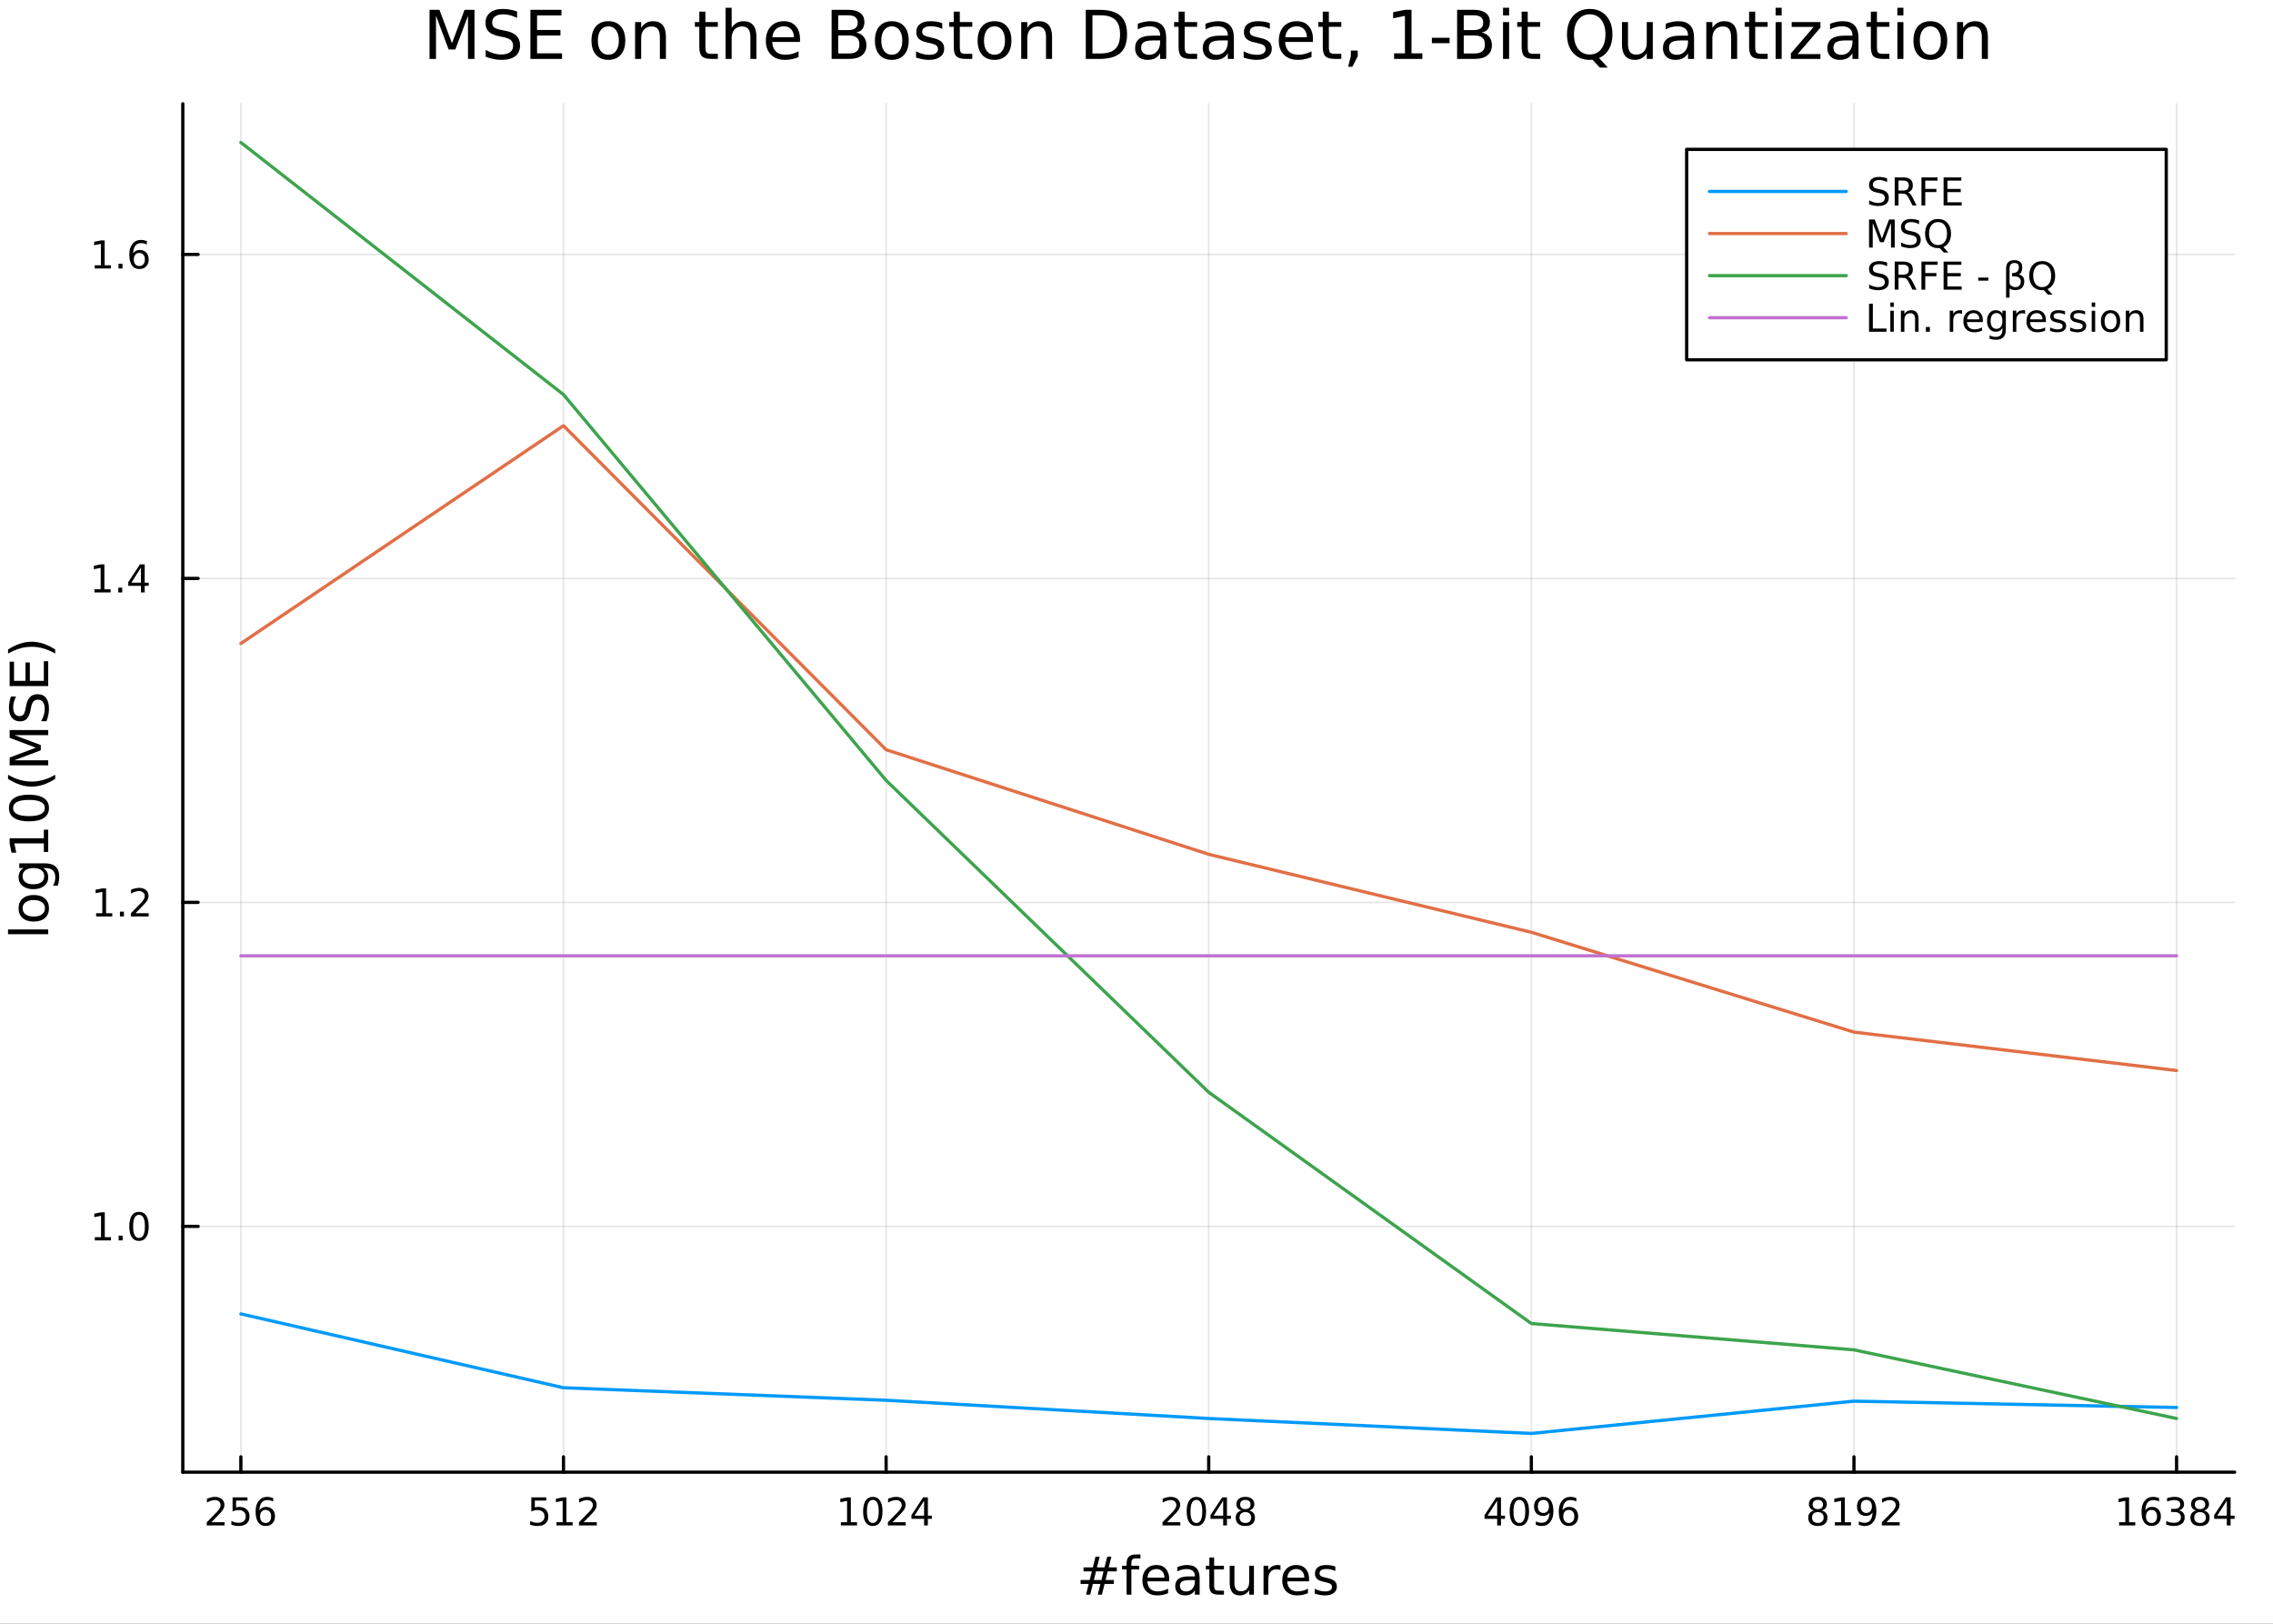 <?xml version="1.0" encoding="utf-8"?>
<svg xmlns="http://www.w3.org/2000/svg" xmlns:xlink="http://www.w3.org/1999/xlink" width="700" height="500" viewBox="0 0 2800 2000">
<rect x="0" y="0" width="2800" height="2000" fill="#333333" stroke="none"/>
<defs>
  <clipPath id="clip920">
    <rect x="0" y="0" width="2800" height="2000"/>
  </clipPath>
</defs>
<path clip-path="url(#clip920)" d="M0 2000 L2800 2000 L2800 0 L0 0  Z" fill="#ffffff" fill-rule="evenodd" fill-opacity="1"/>
<defs>
  <clipPath id="clip921">
    <rect x="560" y="0" width="1961" height="1961"/>
  </clipPath>
</defs>
<path clip-path="url(#clip920)" d="M225.177 1813.32 L2752.76 1813.32 L2752.76 127.792 L225.177 127.792  Z" fill="#ffffff" fill-rule="evenodd" fill-opacity="1"/>
<defs>
  <clipPath id="clip922">
    <rect x="225" y="127" width="2529" height="1687"/>
  </clipPath>
</defs>
<polyline clip-path="url(#clip922)" style="stroke:#000000; stroke-linecap:round; stroke-linejoin:round; stroke-width:2; stroke-opacity:0.1; fill:none" points="296.712,1813.32 296.712,127.792 "/>
<polyline clip-path="url(#clip922)" style="stroke:#000000; stroke-linecap:round; stroke-linejoin:round; stroke-width:2; stroke-opacity:0.1; fill:none" points="694.131,1813.32 694.131,127.792 "/>
<polyline clip-path="url(#clip922)" style="stroke:#000000; stroke-linecap:round; stroke-linejoin:round; stroke-width:2; stroke-opacity:0.1; fill:none" points="1091.55,1813.32 1091.55,127.792 "/>
<polyline clip-path="url(#clip922)" style="stroke:#000000; stroke-linecap:round; stroke-linejoin:round; stroke-width:2; stroke-opacity:0.1; fill:none" points="1488.97,1813.32 1488.97,127.792 "/>
<polyline clip-path="url(#clip922)" style="stroke:#000000; stroke-linecap:round; stroke-linejoin:round; stroke-width:2; stroke-opacity:0.1; fill:none" points="1886.38,1813.32 1886.38,127.792 "/>
<polyline clip-path="url(#clip922)" style="stroke:#000000; stroke-linecap:round; stroke-linejoin:round; stroke-width:2; stroke-opacity:0.1; fill:none" points="2283.8,1813.32 2283.8,127.792 "/>
<polyline clip-path="url(#clip922)" style="stroke:#000000; stroke-linecap:round; stroke-linejoin:round; stroke-width:2; stroke-opacity:0.1; fill:none" points="2681.22,1813.32 2681.22,127.792 "/>
<polyline clip-path="url(#clip922)" style="stroke:#000000; stroke-linecap:round; stroke-linejoin:round; stroke-width:2; stroke-opacity:0.1; fill:none" points="225.177,1510.54 2752.76,1510.54 "/>
<polyline clip-path="url(#clip922)" style="stroke:#000000; stroke-linecap:round; stroke-linejoin:round; stroke-width:2; stroke-opacity:0.1; fill:none" points="225.177,1111.5 2752.76,1111.5 "/>
<polyline clip-path="url(#clip922)" style="stroke:#000000; stroke-linecap:round; stroke-linejoin:round; stroke-width:2; stroke-opacity:0.1; fill:none" points="225.177,712.464 2752.76,712.464 "/>
<polyline clip-path="url(#clip922)" style="stroke:#000000; stroke-linecap:round; stroke-linejoin:round; stroke-width:2; stroke-opacity:0.1; fill:none" points="225.177,313.425 2752.76,313.425 "/>
<polyline clip-path="url(#clip920)" style="stroke:#000000; stroke-linecap:round; stroke-linejoin:round; stroke-width:4; stroke-opacity:1; fill:none" points="225.177,1813.32 2752.76,1813.32 "/>
<polyline clip-path="url(#clip920)" style="stroke:#000000; stroke-linecap:round; stroke-linejoin:round; stroke-width:4; stroke-opacity:1; fill:none" points="296.712,1813.32 296.712,1794.42 "/>
<polyline clip-path="url(#clip920)" style="stroke:#000000; stroke-linecap:round; stroke-linejoin:round; stroke-width:4; stroke-opacity:1; fill:none" points="694.131,1813.32 694.131,1794.42 "/>
<polyline clip-path="url(#clip920)" style="stroke:#000000; stroke-linecap:round; stroke-linejoin:round; stroke-width:4; stroke-opacity:1; fill:none" points="1091.55,1813.32 1091.55,1794.42 "/>
<polyline clip-path="url(#clip920)" style="stroke:#000000; stroke-linecap:round; stroke-linejoin:round; stroke-width:4; stroke-opacity:1; fill:none" points="1488.97,1813.32 1488.97,1794.42 "/>
<polyline clip-path="url(#clip920)" style="stroke:#000000; stroke-linecap:round; stroke-linejoin:round; stroke-width:4; stroke-opacity:1; fill:none" points="1886.38,1813.32 1886.38,1794.42 "/>
<polyline clip-path="url(#clip920)" style="stroke:#000000; stroke-linecap:round; stroke-linejoin:round; stroke-width:4; stroke-opacity:1; fill:none" points="2283.8,1813.32 2283.8,1794.42 "/>
<polyline clip-path="url(#clip920)" style="stroke:#000000; stroke-linecap:round; stroke-linejoin:round; stroke-width:4; stroke-opacity:1; fill:none" points="2681.22,1813.32 2681.22,1794.42 "/>
<path clip-path="url(#clip920)" d="M260.324 1874.98 L276.643 1874.98 L276.643 1878.92 L254.699 1878.92 L254.699 1874.98 Q257.361 1872.23 261.944 1867.6 Q266.551 1862.94 267.731 1861.6 Q269.977 1859.08 270.856 1857.34 Q271.759 1855.58 271.759 1853.89 Q271.759 1851.14 269.814 1849.4 Q267.893 1847.67 264.791 1847.67 Q262.592 1847.67 260.139 1848.43 Q257.708 1849.19 254.93 1850.75 L254.93 1846.02 Q257.754 1844.89 260.208 1844.31 Q262.662 1843.73 264.699 1843.73 Q270.069 1843.73 273.264 1846.42 Q276.458 1849.1 276.458 1853.59 Q276.458 1855.72 275.648 1857.64 Q274.861 1859.54 272.754 1862.13 Q272.176 1862.81 269.074 1866.02 Q265.972 1869.22 260.324 1874.98 Z" fill="#000000" fill-rule="nonzero" fill-opacity="1" /><path clip-path="url(#clip920)" d="M286.504 1844.36 L304.861 1844.36 L304.861 1848.29 L290.787 1848.29 L290.787 1856.76 Q291.805 1856.42 292.824 1856.26 Q293.842 1856.07 294.861 1856.07 Q300.648 1856.07 304.027 1859.24 Q307.407 1862.41 307.407 1867.83 Q307.407 1873.41 303.935 1876.51 Q300.462 1879.59 294.143 1879.59 Q291.967 1879.59 289.699 1879.22 Q287.453 1878.85 285.046 1878.11 L285.046 1873.41 Q287.129 1874.54 289.351 1875.1 Q291.574 1875.65 294.05 1875.65 Q298.055 1875.65 300.393 1873.55 Q302.731 1871.44 302.731 1867.83 Q302.731 1864.22 300.393 1862.11 Q298.055 1860.01 294.05 1860.01 Q292.175 1860.01 290.3 1860.42 Q288.449 1860.84 286.504 1861.72 L286.504 1844.36 Z" fill="#000000" fill-rule="nonzero" fill-opacity="1" /><path clip-path="url(#clip920)" d="M327.198 1859.77 Q324.05 1859.77 322.198 1861.93 Q320.37 1864.08 320.37 1867.83 Q320.37 1871.56 322.198 1873.73 Q324.05 1875.88 327.198 1875.88 Q330.347 1875.88 332.175 1873.73 Q334.027 1871.56 334.027 1867.83 Q334.027 1864.08 332.175 1861.93 Q330.347 1859.77 327.198 1859.77 M336.481 1845.12 L336.481 1849.38 Q334.722 1848.55 332.916 1848.11 Q331.134 1847.67 329.374 1847.67 Q324.745 1847.67 322.291 1850.79 Q319.86 1853.92 319.513 1860.24 Q320.879 1858.22 322.939 1857.16 Q324.999 1856.07 327.476 1856.07 Q332.685 1856.07 335.694 1859.24 Q338.726 1862.39 338.726 1867.83 Q338.726 1873.15 335.578 1876.37 Q332.43 1879.59 327.198 1879.59 Q321.203 1879.59 318.032 1875 Q314.861 1870.4 314.861 1861.67 Q314.861 1853.48 318.749 1848.62 Q322.638 1843.73 329.189 1843.73 Q330.948 1843.73 332.731 1844.08 Q334.536 1844.43 336.481 1845.12 Z" fill="#000000" fill-rule="nonzero" fill-opacity="1" /><path clip-path="url(#clip920)" d="M654.547 1844.36 L672.904 1844.36 L672.904 1848.29 L658.83 1848.29 L658.83 1856.76 Q659.848 1856.42 660.867 1856.26 Q661.885 1856.07 662.904 1856.07 Q668.691 1856.07 672.07 1859.24 Q675.45 1862.41 675.45 1867.83 Q675.45 1873.41 671.978 1876.51 Q668.506 1879.59 662.186 1879.59 Q660.01 1879.59 657.742 1879.22 Q655.496 1878.85 653.089 1878.11 L653.089 1873.41 Q655.172 1874.54 657.395 1875.1 Q659.617 1875.65 662.094 1875.65 Q666.098 1875.65 668.436 1873.55 Q670.774 1871.44 670.774 1867.83 Q670.774 1864.22 668.436 1862.11 Q666.098 1860.01 662.094 1860.01 Q660.219 1860.01 658.344 1860.42 Q656.492 1860.84 654.547 1861.72 L654.547 1844.36 Z" fill="#000000" fill-rule="nonzero" fill-opacity="1" /><path clip-path="url(#clip920)" d="M685.473 1874.98 L693.112 1874.98 L693.112 1848.62 L684.802 1850.28 L684.802 1846.02 L693.066 1844.36 L697.742 1844.36 L697.742 1874.98 L705.38 1874.98 L705.38 1878.92 L685.473 1878.92 L685.473 1874.98 Z" fill="#000000" fill-rule="nonzero" fill-opacity="1" /><path clip-path="url(#clip920)" d="M718.853 1874.98 L735.172 1874.98 L735.172 1878.92 L713.228 1878.92 L713.228 1874.98 Q715.89 1872.23 720.473 1867.6 Q725.079 1862.94 726.26 1861.6 Q728.505 1859.08 729.385 1857.34 Q730.288 1855.58 730.288 1853.89 Q730.288 1851.14 728.343 1849.4 Q726.422 1847.67 723.32 1847.67 Q721.121 1847.67 718.667 1848.43 Q716.237 1849.19 713.459 1850.75 L713.459 1846.02 Q716.283 1844.89 718.737 1844.31 Q721.191 1843.73 723.228 1843.73 Q728.598 1843.73 731.792 1846.42 Q734.987 1849.1 734.987 1853.59 Q734.987 1855.72 734.177 1857.64 Q733.39 1859.54 731.283 1862.13 Q730.704 1862.81 727.603 1866.02 Q724.501 1869.22 718.853 1874.98 Z" fill="#000000" fill-rule="nonzero" fill-opacity="1" /><path clip-path="url(#clip920)" d="M1035.83 1874.98 L1043.47 1874.98 L1043.47 1848.62 L1035.16 1850.28 L1035.16 1846.02 L1043.42 1844.36 L1048.1 1844.36 L1048.1 1874.98 L1055.74 1874.98 L1055.74 1878.92 L1035.83 1878.92 L1035.83 1874.98 Z" fill="#000000" fill-rule="nonzero" fill-opacity="1" /><path clip-path="url(#clip920)" d="M1075.18 1847.44 Q1071.57 1847.44 1069.74 1851 Q1067.94 1854.54 1067.94 1861.67 Q1067.94 1868.78 1069.74 1872.34 Q1071.57 1875.88 1075.18 1875.88 Q1078.82 1875.88 1080.62 1872.34 Q1082.45 1868.78 1082.45 1861.67 Q1082.45 1854.54 1080.62 1851 Q1078.82 1847.44 1075.18 1847.44 M1075.18 1843.73 Q1080.99 1843.73 1084.05 1848.34 Q1087.13 1852.92 1087.13 1861.67 Q1087.13 1870.4 1084.05 1875 Q1080.99 1879.59 1075.18 1879.59 Q1069.37 1879.59 1066.29 1875 Q1063.24 1870.4 1063.24 1861.67 Q1063.24 1852.92 1066.29 1848.34 Q1069.37 1843.73 1075.18 1843.73 Z" fill="#000000" fill-rule="nonzero" fill-opacity="1" /><path clip-path="url(#clip920)" d="M1099.37 1874.98 L1115.69 1874.98 L1115.69 1878.92 L1093.75 1878.92 L1093.75 1874.98 Q1096.41 1872.23 1100.99 1867.6 Q1105.6 1862.94 1106.78 1861.6 Q1109.03 1859.08 1109.9 1857.34 Q1110.81 1855.58 1110.81 1853.89 Q1110.81 1851.14 1108.86 1849.4 Q1106.94 1847.67 1103.84 1847.67 Q1101.64 1847.67 1099.19 1848.43 Q1096.76 1849.19 1093.98 1850.75 L1093.98 1846.02 Q1096.8 1844.89 1099.26 1844.31 Q1101.71 1843.73 1103.75 1843.73 Q1109.12 1843.73 1112.31 1846.42 Q1115.51 1849.1 1115.51 1853.59 Q1115.51 1855.72 1114.7 1857.64 Q1113.91 1859.54 1111.8 1862.13 Q1111.22 1862.81 1108.12 1866.02 Q1105.02 1869.22 1099.37 1874.98 Z" fill="#000000" fill-rule="nonzero" fill-opacity="1" /><path clip-path="url(#clip920)" d="M1138.35 1848.43 L1126.55 1866.88 L1138.35 1866.88 L1138.35 1848.43 M1137.13 1844.36 L1143.01 1844.36 L1143.01 1866.88 L1147.94 1866.88 L1147.94 1870.77 L1143.01 1870.77 L1143.01 1878.92 L1138.35 1878.92 L1138.35 1870.77 L1122.75 1870.77 L1122.75 1866.26 L1137.13 1844.36 Z" fill="#000000" fill-rule="nonzero" fill-opacity="1" /><path clip-path="url(#clip920)" d="M1437.62 1874.98 L1453.94 1874.98 L1453.94 1878.92 L1432 1878.92 L1432 1874.98 Q1434.66 1872.23 1439.24 1867.6 Q1443.85 1862.94 1445.03 1861.6 Q1447.28 1859.08 1448.16 1857.34 Q1449.06 1855.58 1449.06 1853.89 Q1449.06 1851.14 1447.11 1849.4 Q1445.19 1847.67 1442.09 1847.67 Q1439.89 1847.67 1437.44 1848.43 Q1435.01 1849.19 1432.23 1850.75 L1432.23 1846.02 Q1435.05 1844.89 1437.51 1844.31 Q1439.96 1843.73 1442 1843.73 Q1447.37 1843.73 1450.56 1846.42 Q1453.76 1849.1 1453.76 1853.59 Q1453.76 1855.72 1452.95 1857.64 Q1452.16 1859.54 1450.05 1862.13 Q1449.48 1862.81 1446.37 1866.02 Q1443.27 1869.22 1437.62 1874.98 Z" fill="#000000" fill-rule="nonzero" fill-opacity="1" /><path clip-path="url(#clip920)" d="M1473.76 1847.44 Q1470.15 1847.44 1468.32 1851 Q1466.51 1854.54 1466.51 1861.67 Q1466.51 1868.78 1468.32 1872.34 Q1470.15 1875.88 1473.76 1875.88 Q1477.39 1875.88 1479.2 1872.34 Q1481.03 1868.78 1481.03 1861.67 Q1481.03 1854.54 1479.2 1851 Q1477.39 1847.44 1473.76 1847.44 M1473.76 1843.73 Q1479.57 1843.73 1482.62 1848.34 Q1485.7 1852.92 1485.7 1861.67 Q1485.7 1870.4 1482.62 1875 Q1479.57 1879.59 1473.76 1879.59 Q1467.95 1879.59 1464.87 1875 Q1461.81 1870.4 1461.81 1861.67 Q1461.81 1852.92 1464.87 1848.34 Q1467.95 1843.73 1473.76 1843.73 Z" fill="#000000" fill-rule="nonzero" fill-opacity="1" /><path clip-path="url(#clip920)" d="M1506.77 1848.43 L1494.96 1866.88 L1506.77 1866.88 L1506.77 1848.43 M1505.54 1844.36 L1511.42 1844.36 L1511.42 1866.88 L1516.35 1866.88 L1516.35 1870.77 L1511.42 1870.77 L1511.42 1878.92 L1506.77 1878.92 L1506.77 1870.77 L1491.17 1870.77 L1491.17 1866.26 L1505.54 1844.36 Z" fill="#000000" fill-rule="nonzero" fill-opacity="1" /><path clip-path="url(#clip920)" d="M1534.08 1862.51 Q1530.75 1862.51 1528.83 1864.29 Q1526.93 1866.07 1526.93 1869.19 Q1526.93 1872.32 1528.83 1874.1 Q1530.75 1875.88 1534.08 1875.88 Q1537.42 1875.88 1539.34 1874.1 Q1541.26 1872.3 1541.26 1869.19 Q1541.26 1866.07 1539.34 1864.29 Q1537.44 1862.51 1534.08 1862.51 M1529.41 1860.51 Q1526.4 1859.77 1524.71 1857.71 Q1523.04 1855.65 1523.04 1852.69 Q1523.04 1848.55 1525.98 1846.14 Q1528.94 1843.73 1534.08 1843.73 Q1539.24 1843.73 1542.18 1846.14 Q1545.12 1848.55 1545.12 1852.69 Q1545.12 1855.65 1543.43 1857.71 Q1541.77 1859.77 1538.78 1860.51 Q1542.16 1861.3 1544.04 1863.59 Q1545.93 1865.88 1545.93 1869.19 Q1545.93 1874.22 1542.86 1876.9 Q1539.8 1879.59 1534.08 1879.59 Q1528.36 1879.59 1525.29 1876.9 Q1522.23 1874.22 1522.23 1869.19 Q1522.23 1865.88 1524.13 1863.59 Q1526.03 1861.3 1529.41 1860.51 M1527.69 1853.13 Q1527.69 1855.82 1529.36 1857.32 Q1531.05 1858.82 1534.08 1858.82 Q1537.09 1858.82 1538.78 1857.32 Q1540.49 1855.82 1540.49 1853.13 Q1540.49 1850.44 1538.78 1848.94 Q1537.09 1847.44 1534.08 1847.44 Q1531.05 1847.44 1529.36 1848.94 Q1527.69 1850.44 1527.69 1853.13 Z" fill="#000000" fill-rule="nonzero" fill-opacity="1" /><path clip-path="url(#clip920)" d="M1844.31 1848.43 L1832.51 1866.88 L1844.31 1866.88 L1844.31 1848.43 M1843.09 1844.36 L1848.97 1844.36 L1848.97 1866.88 L1853.9 1866.88 L1853.9 1870.77 L1848.97 1870.77 L1848.97 1878.92 L1844.31 1878.92 L1844.31 1870.77 L1828.71 1870.77 L1828.71 1866.26 L1843.09 1844.36 Z" fill="#000000" fill-rule="nonzero" fill-opacity="1" /><path clip-path="url(#clip920)" d="M1871.63 1847.44 Q1868.02 1847.44 1866.19 1851 Q1864.38 1854.54 1864.38 1861.67 Q1864.38 1868.78 1866.19 1872.34 Q1868.02 1875.88 1871.63 1875.88 Q1875.26 1875.88 1877.07 1872.34 Q1878.9 1868.78 1878.9 1861.67 Q1878.9 1854.54 1877.07 1851 Q1875.26 1847.44 1871.63 1847.44 M1871.63 1843.73 Q1877.44 1843.73 1880.49 1848.34 Q1883.57 1852.92 1883.57 1861.67 Q1883.57 1870.4 1880.49 1875 Q1877.44 1879.59 1871.63 1879.59 Q1865.82 1879.59 1862.74 1875 Q1859.68 1870.4 1859.68 1861.67 Q1859.68 1852.92 1862.74 1848.34 Q1865.82 1843.73 1871.63 1843.73 Z" fill="#000000" fill-rule="nonzero" fill-opacity="1" /><path clip-path="url(#clip920)" d="M1891.93 1878.2 L1891.93 1873.94 Q1893.69 1874.77 1895.49 1875.21 Q1897.3 1875.65 1899.03 1875.65 Q1903.66 1875.65 1906.1 1872.55 Q1908.55 1869.43 1908.9 1863.08 Q1907.55 1865.07 1905.49 1866.14 Q1903.43 1867.2 1900.93 1867.2 Q1895.75 1867.2 1892.72 1864.08 Q1889.71 1860.93 1889.71 1855.49 Q1889.71 1850.17 1892.85 1846.95 Q1896 1843.73 1901.23 1843.73 Q1907.23 1843.73 1910.38 1848.34 Q1913.55 1852.92 1913.55 1861.67 Q1913.55 1869.84 1909.66 1874.73 Q1905.79 1879.59 1899.24 1879.59 Q1897.48 1879.59 1895.68 1879.24 Q1893.87 1878.89 1891.93 1878.2 M1901.23 1863.55 Q1904.38 1863.55 1906.21 1861.39 Q1908.06 1859.24 1908.06 1855.49 Q1908.06 1851.76 1906.21 1849.61 Q1904.38 1847.44 1901.23 1847.44 Q1898.09 1847.44 1896.23 1849.61 Q1894.41 1851.76 1894.41 1855.49 Q1894.41 1859.24 1896.23 1861.39 Q1898.09 1863.55 1901.23 1863.55 Z" fill="#000000" fill-rule="nonzero" fill-opacity="1" /><path clip-path="url(#clip920)" d="M1932.53 1859.77 Q1929.38 1859.77 1927.53 1861.93 Q1925.7 1864.08 1925.7 1867.83 Q1925.7 1871.56 1927.53 1873.73 Q1929.38 1875.88 1932.53 1875.88 Q1935.68 1875.88 1937.51 1873.73 Q1939.36 1871.56 1939.36 1867.83 Q1939.36 1864.08 1937.51 1861.93 Q1935.68 1859.77 1932.53 1859.77 M1941.81 1845.12 L1941.81 1849.38 Q1940.05 1848.55 1938.25 1848.11 Q1936.47 1847.67 1934.71 1847.67 Q1930.08 1847.67 1927.62 1850.79 Q1925.19 1853.92 1924.85 1860.24 Q1926.21 1858.22 1928.27 1857.16 Q1930.33 1856.07 1932.81 1856.07 Q1938.02 1856.07 1941.03 1859.24 Q1944.06 1862.39 1944.06 1867.83 Q1944.06 1873.15 1940.91 1876.37 Q1937.76 1879.59 1932.53 1879.59 Q1926.53 1879.59 1923.36 1875 Q1920.19 1870.4 1920.19 1861.67 Q1920.19 1853.48 1924.08 1848.62 Q1927.97 1843.73 1934.52 1843.73 Q1936.28 1843.73 1938.06 1844.08 Q1939.87 1844.43 1941.81 1845.12 Z" fill="#000000" fill-rule="nonzero" fill-opacity="1" /><path clip-path="url(#clip920)" d="M2239.31 1862.51 Q2235.98 1862.51 2234.06 1864.29 Q2232.16 1866.07 2232.16 1869.19 Q2232.16 1872.32 2234.06 1874.1 Q2235.98 1875.88 2239.31 1875.88 Q2242.65 1875.88 2244.57 1874.1 Q2246.49 1872.3 2246.49 1869.19 Q2246.49 1866.07 2244.57 1864.29 Q2242.67 1862.51 2239.31 1862.51 M2234.64 1860.51 Q2231.63 1859.77 2229.94 1857.71 Q2228.27 1855.65 2228.27 1852.69 Q2228.27 1848.55 2231.21 1846.14 Q2234.17 1843.73 2239.31 1843.73 Q2244.47 1843.73 2247.41 1846.14 Q2250.35 1848.55 2250.35 1852.69 Q2250.35 1855.65 2248.66 1857.71 Q2247 1859.77 2244.01 1860.51 Q2247.39 1861.3 2249.27 1863.59 Q2251.16 1865.88 2251.16 1869.19 Q2251.16 1874.22 2248.09 1876.9 Q2245.03 1879.59 2239.31 1879.59 Q2233.59 1879.59 2230.52 1876.9 Q2227.46 1874.22 2227.46 1869.19 Q2227.46 1865.88 2229.36 1863.59 Q2231.26 1861.3 2234.64 1860.51 M2232.92 1853.13 Q2232.92 1855.82 2234.59 1857.32 Q2236.28 1858.82 2239.31 1858.82 Q2242.32 1858.82 2244.01 1857.32 Q2245.72 1855.82 2245.72 1853.13 Q2245.72 1850.44 2244.01 1848.94 Q2242.32 1847.44 2239.31 1847.44 Q2236.28 1847.44 2234.59 1848.94 Q2232.92 1850.44 2232.92 1853.13 Z" fill="#000000" fill-rule="nonzero" fill-opacity="1" /><path clip-path="url(#clip920)" d="M2260.28 1874.98 L2267.92 1874.98 L2267.92 1848.62 L2259.61 1850.28 L2259.61 1846.02 L2267.88 1844.36 L2272.55 1844.36 L2272.55 1874.98 L2280.19 1874.98 L2280.19 1878.92 L2260.28 1878.92 L2260.28 1874.98 Z" fill="#000000" fill-rule="nonzero" fill-opacity="1" /><path clip-path="url(#clip920)" d="M2289.77 1878.2 L2289.77 1873.94 Q2291.53 1874.77 2293.34 1875.21 Q2295.15 1875.65 2296.88 1875.65 Q2301.51 1875.65 2303.94 1872.55 Q2306.4 1869.43 2306.74 1863.08 Q2305.4 1865.07 2303.34 1866.14 Q2301.28 1867.2 2298.78 1867.2 Q2293.59 1867.2 2290.56 1864.08 Q2287.55 1860.93 2287.55 1855.49 Q2287.55 1850.17 2290.7 1846.95 Q2293.85 1843.73 2299.08 1843.73 Q2305.08 1843.73 2308.22 1848.34 Q2311.4 1852.92 2311.4 1861.67 Q2311.4 1869.84 2307.51 1874.73 Q2303.64 1879.59 2297.09 1879.59 Q2295.33 1879.59 2293.52 1879.24 Q2291.72 1878.89 2289.77 1878.2 M2299.08 1863.55 Q2302.23 1863.55 2304.06 1861.39 Q2305.91 1859.24 2305.91 1855.49 Q2305.91 1851.76 2304.06 1849.61 Q2302.23 1847.44 2299.08 1847.44 Q2295.93 1847.44 2294.08 1849.61 Q2292.25 1851.76 2292.25 1855.49 Q2292.25 1859.24 2294.08 1861.39 Q2295.93 1863.55 2299.08 1863.55 Z" fill="#000000" fill-rule="nonzero" fill-opacity="1" /><path clip-path="url(#clip920)" d="M2323.83 1874.98 L2340.14 1874.98 L2340.14 1878.92 L2318.2 1878.92 L2318.2 1874.98 Q2320.86 1872.23 2325.45 1867.6 Q2330.05 1862.94 2331.23 1861.6 Q2333.48 1859.08 2334.36 1857.34 Q2335.26 1855.58 2335.26 1853.89 Q2335.26 1851.14 2333.32 1849.4 Q2331.39 1847.67 2328.29 1847.67 Q2326.09 1847.67 2323.64 1848.43 Q2321.21 1849.19 2318.43 1850.75 L2318.43 1846.02 Q2321.26 1844.89 2323.71 1844.31 Q2326.16 1843.73 2328.2 1843.73 Q2333.57 1843.73 2336.77 1846.42 Q2339.96 1849.1 2339.96 1853.59 Q2339.96 1855.72 2339.15 1857.64 Q2338.36 1859.54 2336.26 1862.13 Q2335.68 1862.81 2332.58 1866.02 Q2329.47 1869.22 2323.83 1874.98 Z" fill="#000000" fill-rule="nonzero" fill-opacity="1" /><path clip-path="url(#clip920)" d="M2610.42 1874.98 L2618.06 1874.98 L2618.06 1848.62 L2609.75 1850.28 L2609.75 1846.02 L2618.01 1844.36 L2622.69 1844.36 L2622.69 1874.98 L2630.33 1874.98 L2630.33 1878.92 L2610.42 1878.92 L2610.42 1874.98 Z" fill="#000000" fill-rule="nonzero" fill-opacity="1" /><path clip-path="url(#clip920)" d="M2650.35 1859.77 Q2647.2 1859.77 2645.35 1861.93 Q2643.52 1864.08 2643.52 1867.83 Q2643.52 1871.56 2645.35 1873.73 Q2647.2 1875.88 2650.35 1875.88 Q2653.5 1875.88 2655.33 1873.73 Q2657.18 1871.56 2657.18 1867.83 Q2657.18 1864.08 2655.33 1861.93 Q2653.5 1859.77 2650.35 1859.77 M2659.64 1845.12 L2659.64 1849.38 Q2657.88 1848.55 2656.07 1848.11 Q2654.29 1847.67 2652.53 1847.67 Q2647.9 1847.67 2645.45 1850.79 Q2643.01 1853.92 2642.67 1860.24 Q2644.03 1858.22 2646.09 1857.16 Q2648.15 1856.07 2650.63 1856.07 Q2655.84 1856.07 2658.85 1859.24 Q2661.88 1862.39 2661.88 1867.83 Q2661.88 1873.15 2658.73 1876.37 Q2655.58 1879.59 2650.35 1879.59 Q2644.36 1879.59 2641.19 1875 Q2638.01 1870.4 2638.01 1861.67 Q2638.01 1853.48 2641.9 1848.62 Q2645.79 1843.73 2652.34 1843.73 Q2654.1 1843.73 2655.89 1844.08 Q2657.69 1844.43 2659.64 1845.12 Z" fill="#000000" fill-rule="nonzero" fill-opacity="1" /><path clip-path="url(#clip920)" d="M2684.1 1860.28 Q2687.46 1861 2689.33 1863.27 Q2691.23 1865.54 2691.23 1868.87 Q2691.23 1873.99 2687.71 1876.79 Q2684.2 1879.59 2677.71 1879.59 Q2675.54 1879.59 2673.22 1879.15 Q2670.93 1878.73 2668.48 1877.88 L2668.48 1873.36 Q2670.42 1874.5 2672.74 1875.07 Q2675.05 1875.65 2677.57 1875.65 Q2681.97 1875.65 2684.26 1873.92 Q2686.58 1872.18 2686.58 1868.87 Q2686.58 1865.82 2684.43 1864.1 Q2682.3 1862.37 2678.48 1862.37 L2674.45 1862.37 L2674.45 1858.52 L2678.66 1858.52 Q2682.11 1858.52 2683.94 1857.16 Q2685.77 1855.77 2685.77 1853.18 Q2685.77 1850.51 2683.87 1849.1 Q2682 1847.67 2678.48 1847.67 Q2676.56 1847.67 2674.36 1848.08 Q2672.16 1848.5 2669.52 1849.38 L2669.52 1845.21 Q2672.18 1844.47 2674.5 1844.1 Q2676.83 1843.73 2678.89 1843.73 Q2684.22 1843.73 2687.32 1846.16 Q2690.42 1848.57 2690.42 1852.69 Q2690.42 1855.56 2688.78 1857.55 Q2687.13 1859.52 2684.1 1860.28 Z" fill="#000000" fill-rule="nonzero" fill-opacity="1" /><path clip-path="url(#clip920)" d="M2710.1 1862.51 Q2706.76 1862.51 2704.84 1864.29 Q2702.95 1866.07 2702.95 1869.19 Q2702.95 1872.32 2704.84 1874.1 Q2706.76 1875.88 2710.1 1875.88 Q2713.43 1875.88 2715.35 1874.1 Q2717.27 1872.3 2717.27 1869.19 Q2717.27 1866.07 2715.35 1864.29 Q2713.45 1862.51 2710.1 1862.51 M2705.42 1860.51 Q2702.41 1859.77 2700.72 1857.71 Q2699.06 1855.65 2699.06 1852.69 Q2699.06 1848.55 2702 1846.14 Q2704.96 1843.73 2710.1 1843.73 Q2715.26 1843.73 2718.2 1846.14 Q2721.14 1848.55 2721.14 1852.69 Q2721.14 1855.65 2719.45 1857.71 Q2717.78 1859.77 2714.8 1860.51 Q2718.18 1861.3 2720.05 1863.59 Q2721.95 1865.88 2721.95 1869.19 Q2721.95 1874.22 2718.87 1876.9 Q2715.82 1879.59 2710.1 1879.59 Q2704.38 1879.59 2701.3 1876.9 Q2698.25 1874.22 2698.25 1869.19 Q2698.25 1865.88 2700.14 1863.59 Q2702.04 1861.3 2705.42 1860.51 M2703.71 1853.13 Q2703.71 1855.82 2705.38 1857.32 Q2707.07 1858.82 2710.1 1858.82 Q2713.11 1858.82 2714.8 1857.32 Q2716.51 1855.82 2716.51 1853.13 Q2716.51 1850.44 2714.8 1848.94 Q2713.11 1847.44 2710.1 1847.44 Q2707.07 1847.44 2705.38 1848.94 Q2703.71 1850.44 2703.71 1853.13 Z" fill="#000000" fill-rule="nonzero" fill-opacity="1" /><path clip-path="url(#clip920)" d="M2743.11 1848.43 L2731.3 1866.88 L2743.11 1866.88 L2743.11 1848.43 M2741.88 1844.36 L2747.76 1844.36 L2747.76 1866.88 L2752.69 1866.88 L2752.69 1870.77 L2747.76 1870.77 L2747.76 1878.92 L2743.11 1878.92 L2743.11 1870.77 L2727.51 1870.77 L2727.51 1866.26 L2741.88 1844.36 Z" fill="#000000" fill-rule="nonzero" fill-opacity="1" /><path clip-path="url(#clip920)" d="M1359.41 1935.5 L1350.15 1935.5 L1347.47 1946.13 L1356.8 1946.13 L1359.41 1935.5 M1354.63 1917.39 L1351.32 1930.6 L1360.62 1930.6 L1363.96 1917.39 L1369.05 1917.39 L1365.77 1930.6 L1375.7 1930.6 L1375.7 1935.5 L1364.53 1935.5 L1361.92 1946.13 L1372.04 1946.13 L1372.04 1951 L1360.68 1951 L1357.37 1964.18 L1352.28 1964.18 L1355.56 1951 L1346.23 1951 L1342.95 1964.18 L1337.83 1964.18 L1341.14 1951 L1331.11 1951 L1331.11 1946.13 L1342.32 1946.13 L1344.99 1935.5 L1334.74 1935.5 L1334.74 1930.6 L1346.23 1930.6 L1349.48 1917.39 L1354.63 1917.39 Z" fill="#000000" fill-rule="nonzero" fill-opacity="1" /><path clip-path="url(#clip920)" d="M1404.89 1914.66 L1404.89 1919.53 L1399.29 1919.53 Q1396.14 1919.53 1394.9 1920.8 Q1393.69 1922.07 1393.69 1925.38 L1393.69 1928.53 L1403.33 1928.53 L1403.33 1933.08 L1393.69 1933.08 L1393.69 1964.18 L1387.8 1964.18 L1387.8 1933.08 L1382.2 1933.08 L1382.2 1928.53 L1387.8 1928.53 L1387.8 1926.05 Q1387.8 1920.1 1390.57 1917.39 Q1393.34 1914.66 1399.35 1914.66 L1404.89 1914.66 Z" fill="#000000" fill-rule="nonzero" fill-opacity="1" /><path clip-path="url(#clip920)" d="M1440.28 1944.89 L1440.28 1947.76 L1413.36 1947.76 Q1413.74 1953.8 1416.99 1956.99 Q1420.26 1960.14 1426.09 1960.14 Q1429.46 1960.14 1432.61 1959.31 Q1435.8 1958.48 1438.92 1956.83 L1438.92 1962.37 Q1435.77 1963.7 1432.46 1964.4 Q1429.14 1965.1 1425.74 1965.1 Q1417.21 1965.1 1412.21 1960.14 Q1407.25 1955.17 1407.25 1946.71 Q1407.25 1937.95 1411.96 1932.83 Q1416.7 1927.67 1424.72 1927.67 Q1431.91 1927.67 1436.08 1932.32 Q1440.28 1936.94 1440.28 1944.89 M1434.43 1943.17 Q1434.36 1938.37 1431.72 1935.5 Q1429.11 1932.64 1424.78 1932.64 Q1419.88 1932.64 1416.92 1935.41 Q1413.99 1938.18 1413.55 1943.21 L1434.43 1943.17 Z" fill="#000000" fill-rule="nonzero" fill-opacity="1" /><path clip-path="url(#clip920)" d="M1466.1 1946.26 Q1459 1946.26 1456.26 1947.88 Q1453.53 1949.51 1453.53 1953.42 Q1453.53 1956.54 1455.56 1958.39 Q1457.63 1960.2 1461.16 1960.2 Q1466.03 1960.2 1468.96 1956.76 Q1471.92 1953.3 1471.92 1947.57 L1471.92 1946.26 L1466.1 1946.26 M1477.78 1943.84 L1477.78 1964.18 L1471.92 1964.18 L1471.92 1958.77 Q1469.92 1962.02 1466.93 1963.58 Q1463.93 1965.1 1459.6 1965.1 Q1454.13 1965.1 1450.88 1962.05 Q1447.67 1958.96 1447.67 1953.8 Q1447.67 1947.79 1451.68 1944.73 Q1455.72 1941.68 1463.71 1941.68 L1471.92 1941.68 L1471.92 1941.11 Q1471.92 1937.06 1469.25 1934.87 Q1466.61 1932.64 1461.8 1932.64 Q1458.75 1932.64 1455.85 1933.37 Q1452.95 1934.1 1450.28 1935.57 L1450.28 1930.16 Q1453.49 1928.91 1456.52 1928.31 Q1459.54 1927.67 1462.41 1927.67 Q1470.14 1927.67 1473.96 1931.68 Q1477.78 1935.69 1477.78 1943.84 Z" fill="#000000" fill-rule="nonzero" fill-opacity="1" /><path clip-path="url(#clip920)" d="M1495.63 1918.41 L1495.63 1928.53 L1507.7 1928.53 L1507.7 1933.08 L1495.63 1933.08 L1495.63 1952.44 Q1495.63 1956.8 1496.81 1958.04 Q1498.02 1959.28 1501.68 1959.28 L1507.7 1959.28 L1507.7 1964.18 L1501.68 1964.18 Q1494.9 1964.18 1492.32 1961.67 Q1489.75 1959.12 1489.75 1952.44 L1489.75 1933.08 L1485.45 1933.08 L1485.45 1928.53 L1489.75 1928.53 L1489.75 1918.41 L1495.63 1918.41 Z" fill="#000000" fill-rule="nonzero" fill-opacity="1" /><path clip-path="url(#clip920)" d="M1514.8 1950.11 L1514.8 1928.53 L1520.65 1928.53 L1520.65 1949.89 Q1520.65 1954.95 1522.63 1957.5 Q1524.6 1960.01 1528.55 1960.01 Q1533.29 1960.01 1536.03 1956.99 Q1538.79 1953.96 1538.79 1948.74 L1538.79 1928.53 L1544.65 1928.53 L1544.65 1964.18 L1538.79 1964.18 L1538.79 1958.71 Q1536.66 1961.95 1533.83 1963.54 Q1531.03 1965.1 1527.3 1965.1 Q1521.16 1965.1 1517.98 1961.28 Q1514.8 1957.47 1514.8 1950.11 M1529.53 1927.67 L1529.53 1927.67 Z" fill="#000000" fill-rule="nonzero" fill-opacity="1" /><path clip-path="url(#clip920)" d="M1577.37 1934.01 Q1576.38 1933.43 1575.21 1933.18 Q1574.06 1932.89 1572.66 1932.89 Q1567.69 1932.89 1565.02 1936.14 Q1562.38 1939.35 1562.38 1945.4 L1562.38 1964.18 L1556.49 1964.18 L1556.49 1928.53 L1562.38 1928.53 L1562.38 1934.07 Q1564.23 1930.82 1567.19 1929.27 Q1570.15 1927.67 1574.38 1927.67 Q1574.98 1927.67 1575.72 1927.77 Q1576.45 1927.83 1577.34 1927.99 L1577.37 1934.01 Z" fill="#000000" fill-rule="nonzero" fill-opacity="1" /><path clip-path="url(#clip920)" d="M1612.57 1944.89 L1612.57 1947.76 L1585.65 1947.76 Q1586.03 1953.8 1589.27 1956.99 Q1592.55 1960.14 1598.38 1960.14 Q1601.75 1960.14 1604.9 1959.31 Q1608.08 1958.48 1611.2 1956.83 L1611.2 1962.37 Q1608.05 1963.7 1604.74 1964.4 Q1601.43 1965.1 1598.03 1965.1 Q1589.5 1965.1 1584.5 1960.14 Q1579.53 1955.17 1579.53 1946.71 Q1579.53 1937.95 1584.25 1932.83 Q1588.99 1927.67 1597.01 1927.67 Q1604.2 1927.67 1608.37 1932.32 Q1612.57 1936.94 1612.57 1944.89 M1606.72 1943.17 Q1606.65 1938.37 1604.01 1935.5 Q1601.4 1932.64 1597.07 1932.64 Q1592.17 1932.64 1589.21 1935.41 Q1586.28 1938.18 1585.84 1943.21 L1606.72 1943.17 Z" fill="#000000" fill-rule="nonzero" fill-opacity="1" /><path clip-path="url(#clip920)" d="M1644.91 1929.58 L1644.91 1935.12 Q1642.43 1933.85 1639.75 1933.21 Q1637.08 1932.58 1634.22 1932.58 Q1629.86 1932.58 1627.66 1933.91 Q1625.5 1935.25 1625.5 1937.92 Q1625.5 1939.96 1627.05 1941.14 Q1628.61 1942.28 1633.32 1943.33 L1635.33 1943.78 Q1641.57 1945.12 1644.18 1947.57 Q1646.82 1949.99 1646.82 1954.35 Q1646.82 1959.31 1642.87 1962.21 Q1638.96 1965.1 1632.08 1965.1 Q1629.22 1965.1 1626.1 1964.53 Q1623.01 1963.99 1619.57 1962.88 L1619.57 1956.83 Q1622.82 1958.52 1625.97 1959.37 Q1629.12 1960.2 1632.21 1960.2 Q1636.35 1960.2 1638.58 1958.8 Q1640.8 1957.37 1640.8 1954.79 Q1640.8 1952.4 1639.18 1951.13 Q1637.59 1949.86 1632.15 1948.68 L1630.11 1948.2 Q1624.67 1947.06 1622.25 1944.7 Q1619.83 1942.31 1619.83 1938.18 Q1619.83 1933.15 1623.39 1930.41 Q1626.96 1927.67 1633.52 1927.67 Q1636.76 1927.67 1639.63 1928.15 Q1642.49 1928.63 1644.91 1929.58 Z" fill="#000000" fill-rule="nonzero" fill-opacity="1" /><polyline clip-path="url(#clip920)" style="stroke:#000000; stroke-linecap:round; stroke-linejoin:round; stroke-width:4; stroke-opacity:1; fill:none" points="225.177,1813.32 225.177,127.792 "/>
<polyline clip-path="url(#clip920)" style="stroke:#000000; stroke-linecap:round; stroke-linejoin:round; stroke-width:4; stroke-opacity:1; fill:none" points="225.177,1510.54 244.075,1510.54 "/>
<polyline clip-path="url(#clip920)" style="stroke:#000000; stroke-linecap:round; stroke-linejoin:round; stroke-width:4; stroke-opacity:1; fill:none" points="225.177,1111.5 244.075,1111.5 "/>
<polyline clip-path="url(#clip920)" style="stroke:#000000; stroke-linecap:round; stroke-linejoin:round; stroke-width:4; stroke-opacity:1; fill:none" points="225.177,712.464 244.075,712.464 "/>
<polyline clip-path="url(#clip920)" style="stroke:#000000; stroke-linecap:round; stroke-linejoin:round; stroke-width:4; stroke-opacity:1; fill:none" points="225.177,313.425 244.075,313.425 "/>
<path clip-path="url(#clip920)" d="M116.812 1523.89 L124.451 1523.89 L124.451 1497.52 L116.141 1499.19 L116.141 1494.93 L124.404 1493.26 L129.08 1493.26 L129.08 1523.89 L136.719 1523.89 L136.719 1527.82 L116.812 1527.82 L116.812 1523.89 Z" fill="#000000" fill-rule="nonzero" fill-opacity="1" /><path clip-path="url(#clip920)" d="M146.164 1521.94 L151.048 1521.94 L151.048 1527.82 L146.164 1527.82 L146.164 1521.94 Z" fill="#000000" fill-rule="nonzero" fill-opacity="1" /><path clip-path="url(#clip920)" d="M171.233 1496.34 Q167.622 1496.34 165.793 1499.9 Q163.988 1503.45 163.988 1510.58 Q163.988 1517.68 165.793 1521.25 Q167.622 1524.79 171.233 1524.79 Q174.867 1524.79 176.673 1521.25 Q178.501 1517.68 178.501 1510.58 Q178.501 1503.45 176.673 1499.9 Q174.867 1496.34 171.233 1496.34 M171.233 1492.64 Q177.043 1492.64 180.099 1497.24 Q183.177 1501.83 183.177 1510.58 Q183.177 1519.3 180.099 1523.91 Q177.043 1528.49 171.233 1528.49 Q165.423 1528.49 162.344 1523.91 Q159.288 1519.3 159.288 1510.58 Q159.288 1501.83 162.344 1497.24 Q165.423 1492.64 171.233 1492.64 Z" fill="#000000" fill-rule="nonzero" fill-opacity="1" /><path clip-path="url(#clip920)" d="M118.409 1124.85 L126.048 1124.85 L126.048 1098.48 L117.738 1100.15 L117.738 1095.89 L126.002 1094.22 L130.678 1094.22 L130.678 1124.85 L138.316 1124.85 L138.316 1128.78 L118.409 1128.78 L118.409 1124.85 Z" fill="#000000" fill-rule="nonzero" fill-opacity="1" /><path clip-path="url(#clip920)" d="M147.761 1122.9 L152.645 1122.9 L152.645 1128.78 L147.761 1128.78 L147.761 1122.9 Z" fill="#000000" fill-rule="nonzero" fill-opacity="1" /><path clip-path="url(#clip920)" d="M166.858 1124.85 L183.177 1124.85 L183.177 1128.78 L161.233 1128.78 L161.233 1124.85 Q163.895 1122.09 168.478 1117.46 Q173.085 1112.81 174.265 1111.47 Q176.511 1108.94 177.39 1107.21 Q178.293 1105.45 178.293 1103.76 Q178.293 1101 176.349 1099.27 Q174.427 1097.53 171.325 1097.53 Q169.126 1097.53 166.673 1098.3 Q164.242 1099.06 161.464 1100.61 L161.464 1095.89 Q164.288 1094.75 166.742 1094.18 Q169.196 1093.6 171.233 1093.6 Q176.603 1093.6 179.798 1096.28 Q182.992 1098.97 182.992 1103.46 Q182.992 1105.59 182.182 1107.51 Q181.395 1109.41 179.288 1112 Q178.71 1112.67 175.608 1115.89 Q172.506 1119.08 166.858 1124.85 Z" fill="#000000" fill-rule="nonzero" fill-opacity="1" /><path clip-path="url(#clip920)" d="M116.326 725.808 L123.965 725.808 L123.965 699.443 L115.654 701.109 L115.654 696.85 L123.918 695.184 L128.594 695.184 L128.594 725.808 L136.233 725.808 L136.233 729.744 L116.326 729.744 L116.326 725.808 Z" fill="#000000" fill-rule="nonzero" fill-opacity="1" /><path clip-path="url(#clip920)" d="M145.677 723.864 L150.562 723.864 L150.562 729.744 L145.677 729.744 L145.677 723.864 Z" fill="#000000" fill-rule="nonzero" fill-opacity="1" /><path clip-path="url(#clip920)" d="M173.594 699.258 L161.788 717.707 L173.594 717.707 L173.594 699.258 M172.367 695.184 L178.247 695.184 L178.247 717.707 L183.177 717.707 L183.177 721.595 L178.247 721.595 L178.247 729.744 L173.594 729.744 L173.594 721.595 L157.992 721.595 L157.992 717.082 L172.367 695.184 Z" fill="#000000" fill-rule="nonzero" fill-opacity="1" /><path clip-path="url(#clip920)" d="M116.65 326.77 L124.289 326.77 L124.289 300.404 L115.979 302.071 L115.979 297.812 L124.242 296.145 L128.918 296.145 L128.918 326.77 L136.557 326.77 L136.557 330.705 L116.65 330.705 L116.65 326.77 Z" fill="#000000" fill-rule="nonzero" fill-opacity="1" /><path clip-path="url(#clip920)" d="M146.002 324.825 L150.886 324.825 L150.886 330.705 L146.002 330.705 L146.002 324.825 Z" fill="#000000" fill-rule="nonzero" fill-opacity="1" /><path clip-path="url(#clip920)" d="M171.65 311.562 Q168.501 311.562 166.65 313.714 Q164.821 315.867 164.821 319.617 Q164.821 323.344 166.65 325.52 Q168.501 327.673 171.65 327.673 Q174.798 327.673 176.626 325.52 Q178.478 323.344 178.478 319.617 Q178.478 315.867 176.626 313.714 Q174.798 311.562 171.65 311.562 M180.932 296.909 L180.932 301.168 Q179.173 300.335 177.367 299.895 Q175.585 299.455 173.825 299.455 Q169.196 299.455 166.742 302.58 Q164.312 305.705 163.964 312.025 Q165.33 310.011 167.39 308.946 Q169.45 307.858 171.927 307.858 Q177.136 307.858 180.145 311.029 Q183.177 314.177 183.177 319.617 Q183.177 324.941 180.029 328.159 Q176.881 331.376 171.65 331.376 Q165.654 331.376 162.483 326.793 Q159.312 322.187 159.312 313.46 Q159.312 305.265 163.2 300.404 Q167.089 295.52 173.64 295.52 Q175.399 295.52 177.182 295.867 Q178.987 296.214 180.932 296.909 Z" fill="#000000" fill-rule="nonzero" fill-opacity="1" /><path clip-path="url(#clip920)" d="M9.873 1150.67 L9.873 1144.82 L59.398 1144.82 L59.398 1150.67 L9.873 1150.67 Z" fill="#000000" fill-rule="nonzero" fill-opacity="1" /><path clip-path="url(#clip920)" d="M27.856 1118.75 Q27.856 1123.46 31.549 1126.2 Q35.209 1128.93 41.606 1128.93 Q48.004 1128.93 51.696 1126.23 Q55.356 1123.49 55.356 1118.75 Q55.356 1114.07 51.664 1111.33 Q47.972 1108.59 41.606 1108.59 Q35.272 1108.59 31.58 1111.33 Q27.856 1114.07 27.856 1118.75 M22.891 1118.75 Q22.891 1111.11 27.856 1106.75 Q32.822 1102.39 41.606 1102.39 Q50.359 1102.39 55.356 1106.75 Q60.322 1111.11 60.322 1118.75 Q60.322 1126.42 55.356 1130.78 Q50.359 1135.11 41.606 1135.11 Q32.822 1135.11 27.856 1130.78 Q22.891 1126.42 22.891 1118.75 Z" fill="#000000" fill-rule="nonzero" fill-opacity="1" /><path clip-path="url(#clip920)" d="M41.161 1069.22 Q34.795 1069.22 31.294 1071.86 Q27.793 1074.47 27.793 1079.22 Q27.793 1083.93 31.294 1086.57 Q34.795 1089.18 41.161 1089.18 Q47.495 1089.18 50.996 1086.57 Q54.497 1083.93 54.497 1079.22 Q54.497 1074.47 50.996 1071.86 Q47.495 1069.22 41.161 1069.22 M54.974 1063.37 Q64.077 1063.37 68.501 1067.41 Q72.957 1071.45 72.957 1079.79 Q72.957 1082.88 72.48 1085.61 Q72.034 1088.35 71.079 1090.93 L65.382 1090.93 Q66.783 1088.35 67.451 1085.84 Q68.12 1083.32 68.12 1080.71 Q68.12 1074.95 65.096 1072.09 Q62.104 1069.22 56.025 1069.22 L53.128 1069.22 Q56.279 1071.04 57.839 1073.87 Q59.398 1076.7 59.398 1080.65 Q59.398 1087.21 54.401 1091.22 Q49.404 1095.23 41.161 1095.23 Q32.885 1095.23 27.888 1091.22 Q22.891 1087.21 22.891 1080.65 Q22.891 1076.7 24.451 1073.87 Q26.01 1071.04 29.161 1069.22 L23.75 1069.22 L23.75 1063.37 L54.974 1063.37 Z" fill="#000000" fill-rule="nonzero" fill-opacity="1" /><path clip-path="url(#clip920)" d="M53.988 1049.36 L53.988 1038.86 L17.735 1038.86 L20.026 1050.29 L14.17 1050.29 L11.878 1038.92 L11.878 1032.49 L53.988 1032.49 L53.988 1021.99 L59.398 1021.99 L59.398 1049.36 L53.988 1049.36 Z" fill="#000000" fill-rule="nonzero" fill-opacity="1" /><path clip-path="url(#clip920)" d="M16.112 995.253 Q16.112 1000.22 21.013 1002.73 Q25.883 1005.22 35.686 1005.22 Q45.458 1005.22 50.359 1002.73 Q55.229 1000.22 55.229 995.253 Q55.229 990.256 50.359 987.774 Q45.458 985.259 35.686 985.259 Q25.883 985.259 21.013 987.774 Q16.112 990.256 16.112 995.253 M11.019 995.253 Q11.019 987.265 17.353 983.063 Q23.655 978.83 35.686 978.83 Q47.685 978.83 54.019 983.063 Q60.322 987.265 60.322 995.253 Q60.322 1003.24 54.019 1007.48 Q47.685 1011.68 35.686 1011.68 Q23.655 1011.68 17.353 1007.48 Q11.019 1003.24 11.019 995.253 Z" fill="#000000" fill-rule="nonzero" fill-opacity="1" /><path clip-path="url(#clip920)" d="M9.937 954.29 Q17.258 958.555 24.419 960.624 Q31.58 962.693 38.933 962.693 Q46.285 962.693 53.51 960.624 Q60.703 958.523 67.992 954.29 L67.992 959.383 Q60.512 964.157 53.287 966.544 Q46.062 968.899 38.933 968.899 Q31.835 968.899 24.642 966.544 Q17.448 964.189 9.937 959.383 L9.937 954.29 Z" fill="#000000" fill-rule="nonzero" fill-opacity="1" /><path clip-path="url(#clip920)" d="M11.878 942.673 L11.878 933.092 L44.216 920.966 L11.878 908.775 L11.878 899.195 L59.398 899.195 L59.398 905.465 L17.671 905.465 L50.264 917.719 L50.264 924.18 L17.671 936.434 L59.398 936.434 L59.398 942.673 L11.878 942.673 Z" fill="#000000" fill-rule="nonzero" fill-opacity="1" /><path clip-path="url(#clip920)" d="M13.438 857.945 L19.708 857.945 Q17.958 861.605 17.098 864.852 Q16.239 868.099 16.239 871.122 Q16.239 876.374 18.276 879.238 Q20.313 882.071 24.069 882.071 Q27.22 882.071 28.843 880.193 Q30.434 878.284 31.421 873 L32.217 869.117 Q33.586 861.924 37.055 858.518 Q40.492 855.081 46.285 855.081 Q53.192 855.081 56.757 859.728 Q60.322 864.343 60.322 873.287 Q60.322 876.66 59.558 880.48 Q58.794 884.267 57.298 888.341 L50.677 888.341 Q52.874 884.427 53.988 880.671 Q55.102 876.915 55.102 873.287 Q55.102 867.78 52.937 864.788 Q50.773 861.796 46.763 861.796 Q43.261 861.796 41.288 863.961 Q39.315 866.093 38.328 870.995 L37.564 874.91 Q36.132 882.103 33.076 885.318 Q30.021 888.532 24.578 888.532 Q18.276 888.532 14.648 884.108 Q11.019 879.652 11.019 871.854 Q11.019 868.512 11.624 865.043 Q12.229 861.574 13.438 857.945 Z" fill="#000000" fill-rule="nonzero" fill-opacity="1" /><path clip-path="url(#clip920)" d="M11.878 845.055 L11.878 815.009 L17.289 815.009 L17.289 838.625 L31.358 838.625 L31.358 815.995 L36.768 815.995 L36.768 838.625 L53.988 838.625 L53.988 814.436 L59.398 814.436 L59.398 845.055 L11.878 845.055 Z" fill="#000000" fill-rule="nonzero" fill-opacity="1" /><path clip-path="url(#clip920)" d="M9.937 805.046 L9.937 799.954 Q17.448 795.179 24.642 792.824 Q31.835 790.437 38.933 790.437 Q46.062 790.437 53.287 792.824 Q60.512 795.179 67.992 799.954 L67.992 805.046 Q60.703 800.813 53.51 798.744 Q46.285 796.643 38.933 796.643 Q31.58 796.643 24.419 798.744 Q17.258 800.813 9.937 805.046 Z" fill="#000000" fill-rule="nonzero" fill-opacity="1" /><path clip-path="url(#clip920)" d="M529.145 12.096 L541.339 12.096 L556.772 53.253 L572.287 12.096 L584.481 12.096 L584.481 72.576 L576.5 72.576 L576.5 19.469 L560.904 60.95 L552.681 60.95 L537.085 19.469 L537.085 72.576 L529.145 72.576 L529.145 12.096 Z" fill="#000000" fill-rule="nonzero" fill-opacity="1" /><path clip-path="url(#clip920)" d="M636.98 14.081 L636.98 22.061 Q632.322 19.833 628.19 18.739 Q624.058 17.646 620.21 17.646 Q613.526 17.646 609.88 20.238 Q606.275 22.831 606.275 27.611 Q606.275 31.621 608.665 33.687 Q611.095 35.713 617.82 36.969 L622.762 37.981 Q631.917 39.723 636.251 44.139 Q640.626 48.514 640.626 55.886 Q640.626 64.677 634.712 69.214 Q628.838 73.751 617.455 73.751 Q613.161 73.751 608.3 72.778 Q603.479 71.806 598.294 69.902 L598.294 61.477 Q603.277 64.272 608.057 65.689 Q612.837 67.107 617.455 67.107 Q624.463 67.107 628.271 64.353 Q632.079 61.598 632.079 56.494 Q632.079 52.038 629.324 49.526 Q626.61 47.015 620.372 45.759 L615.389 44.787 Q606.234 42.964 602.143 39.075 Q598.051 35.186 598.051 28.259 Q598.051 20.238 603.682 15.62 Q609.353 11.002 619.278 11.002 Q623.531 11.002 627.947 11.772 Q632.362 12.542 636.98 14.081 Z" fill="#000000" fill-rule="nonzero" fill-opacity="1" /><path clip-path="url(#clip920)" d="M653.387 12.096 L691.627 12.096 L691.627 18.983 L661.569 18.983 L661.569 36.888 L690.371 36.888 L690.371 43.774 L661.569 43.774 L661.569 65.689 L692.356 65.689 L692.356 72.576 L653.387 72.576 L653.387 12.096 Z" fill="#000000" fill-rule="nonzero" fill-opacity="1" /><path clip-path="url(#clip920)" d="M749.433 32.431 Q743.438 32.431 739.954 37.131 Q736.471 41.789 736.471 49.931 Q736.471 58.074 739.914 62.773 Q743.398 67.431 749.433 67.431 Q755.388 67.431 758.872 62.732 Q762.356 58.033 762.356 49.931 Q762.356 41.87 758.872 37.171 Q755.388 32.431 749.433 32.431 M749.433 26.112 Q759.156 26.112 764.705 32.431 Q770.255 38.751 770.255 49.931 Q770.255 61.071 764.705 67.431 Q759.156 73.751 749.433 73.751 Q739.671 73.751 734.121 67.431 Q728.612 61.071 728.612 49.931 Q728.612 38.751 734.121 32.431 Q739.671 26.112 749.433 26.112 Z" fill="#000000" fill-rule="nonzero" fill-opacity="1" /><path clip-path="url(#clip920)" d="M820.324 45.192 L820.324 72.576 L812.871 72.576 L812.871 45.435 Q812.871 38.994 810.359 35.794 Q807.848 32.594 802.824 32.594 Q796.789 32.594 793.305 36.442 Q789.821 40.29 789.821 46.934 L789.821 72.576 L782.327 72.576 L782.327 27.206 L789.821 27.206 L789.821 34.254 Q792.495 30.163 796.1 28.138 Q799.746 26.112 804.485 26.112 Q812.304 26.112 816.314 30.973 Q820.324 35.794 820.324 45.192 Z" fill="#000000" fill-rule="nonzero" fill-opacity="1" /><path clip-path="url(#clip920)" d="M868.935 14.324 L868.935 27.206 L884.288 27.206 L884.288 32.999 L868.935 32.999 L868.935 57.628 Q868.935 63.178 870.434 64.758 Q871.973 66.338 876.632 66.338 L884.288 66.338 L884.288 72.576 L876.632 72.576 Q868.003 72.576 864.722 69.376 Q861.441 66.135 861.441 57.628 L861.441 32.999 L855.972 32.999 L855.972 27.206 L861.441 27.206 L861.441 14.324 L868.935 14.324 Z" fill="#000000" fill-rule="nonzero" fill-opacity="1" /><path clip-path="url(#clip920)" d="M931.805 45.192 L931.805 72.576 L924.352 72.576 L924.352 45.435 Q924.352 38.994 921.84 35.794 Q919.328 32.594 914.305 32.594 Q908.269 32.594 904.786 36.442 Q901.302 40.29 901.302 46.934 L901.302 72.576 L893.808 72.576 L893.808 9.544 L901.302 9.544 L901.302 34.254 Q903.975 30.163 907.581 28.138 Q911.227 26.112 915.966 26.112 Q923.784 26.112 927.795 30.973 Q931.805 35.794 931.805 45.192 Z" fill="#000000" fill-rule="nonzero" fill-opacity="1" /><path clip-path="url(#clip920)" d="M985.48 48.028 L985.48 51.673 L951.209 51.673 Q951.695 59.37 955.827 63.421 Q959.999 67.431 967.413 67.431 Q971.707 67.431 975.717 66.378 Q979.768 65.325 983.738 63.218 L983.738 70.267 Q979.727 71.968 975.514 72.86 Q971.302 73.751 966.967 73.751 Q956.111 73.751 949.751 67.431 Q943.431 61.112 943.431 50.337 Q943.431 39.197 949.427 32.675 Q955.462 26.112 965.671 26.112 Q974.826 26.112 980.132 32.026 Q985.48 37.9 985.48 48.028 M978.026 45.84 Q977.945 39.723 974.583 36.077 Q971.261 32.431 965.752 32.431 Q959.513 32.431 955.746 35.956 Q952.019 39.48 951.452 45.88 L978.026 45.84 Z" fill="#000000" fill-rule="nonzero" fill-opacity="1" /><path clip-path="url(#clip920)" d="M1032.59 43.693 L1032.59 65.852 L1045.72 65.852 Q1052.32 65.852 1055.48 63.137 Q1058.68 60.383 1058.68 54.752 Q1058.68 49.081 1055.48 46.407 Q1052.32 43.693 1045.72 43.693 L1032.59 43.693 M1032.59 18.82 L1032.59 37.05 L1044.7 37.05 Q1050.7 37.05 1053.62 34.822 Q1056.57 32.553 1056.57 27.935 Q1056.57 23.358 1053.62 21.089 Q1050.7 18.82 1044.7 18.82 L1032.59 18.82 M1024.41 12.096 L1045.31 12.096 Q1054.67 12.096 1059.73 15.985 Q1064.8 19.874 1064.8 27.044 Q1064.8 32.594 1062.2 35.875 Q1059.61 39.156 1054.59 39.966 Q1060.62 41.263 1063.95 45.394 Q1067.31 49.486 1067.31 55.643 Q1067.31 63.745 1061.8 68.16 Q1056.29 72.576 1046.12 72.576 L1024.41 72.576 L1024.41 12.096 Z" fill="#000000" fill-rule="nonzero" fill-opacity="1" /><path clip-path="url(#clip920)" d="M1098.58 32.431 Q1092.59 32.431 1089.1 37.131 Q1085.62 41.789 1085.62 49.931 Q1085.62 58.074 1089.06 62.773 Q1092.55 67.431 1098.58 67.431 Q1104.54 67.431 1108.02 62.732 Q1111.5 58.033 1111.5 49.931 Q1111.5 41.87 1108.02 37.171 Q1104.54 32.431 1098.58 32.431 M1098.58 26.112 Q1108.3 26.112 1113.85 32.431 Q1119.4 38.751 1119.4 49.931 Q1119.4 61.071 1113.85 67.431 Q1108.3 73.751 1098.58 73.751 Q1088.82 73.751 1083.27 67.431 Q1077.76 61.071 1077.76 49.931 Q1077.76 38.751 1083.27 32.431 Q1088.82 26.112 1098.58 26.112 Z" fill="#000000" fill-rule="nonzero" fill-opacity="1" /><path clip-path="url(#clip920)" d="M1160.68 28.543 L1160.68 35.591 Q1157.52 33.971 1154.12 33.161 Q1150.72 32.35 1147.07 32.35 Q1141.52 32.35 1138.73 34.052 Q1135.97 35.753 1135.97 39.156 Q1135.97 41.749 1137.96 43.248 Q1139.94 44.706 1145.94 46.043 L1148.49 46.61 Q1156.43 48.311 1159.75 51.43 Q1163.11 54.509 1163.11 60.059 Q1163.11 66.378 1158.09 70.064 Q1153.11 73.751 1144.36 73.751 Q1140.71 73.751 1136.74 73.022 Q1132.81 72.333 1128.44 70.915 L1128.44 63.218 Q1132.57 65.365 1136.58 66.459 Q1140.59 67.512 1144.52 67.512 Q1149.78 67.512 1152.62 65.73 Q1155.46 63.907 1155.46 60.626 Q1155.46 57.588 1153.39 55.967 Q1151.36 54.347 1144.44 52.848 L1141.84 52.24 Q1134.92 50.782 1131.84 47.785 Q1128.76 44.746 1128.76 39.48 Q1128.76 33.08 1133.3 29.596 Q1137.83 26.112 1146.18 26.112 Q1150.31 26.112 1153.96 26.72 Q1157.6 27.327 1160.68 28.543 Z" fill="#000000" fill-rule="nonzero" fill-opacity="1" /><path clip-path="url(#clip920)" d="M1182.35 14.324 L1182.35 27.206 L1197.71 27.206 L1197.71 32.999 L1182.35 32.999 L1182.35 57.628 Q1182.35 63.178 1183.85 64.758 Q1185.39 66.338 1190.05 66.338 L1197.71 66.338 L1197.71 72.576 L1190.05 72.576 Q1181.42 72.576 1178.14 69.376 Q1174.86 66.135 1174.86 57.628 L1174.86 32.999 L1169.39 32.999 L1169.39 27.206 L1174.86 27.206 L1174.86 14.324 L1182.35 14.324 Z" fill="#000000" fill-rule="nonzero" fill-opacity="1" /><path clip-path="url(#clip920)" d="M1225.09 32.431 Q1219.1 32.431 1215.61 37.131 Q1212.13 41.789 1212.13 49.931 Q1212.13 58.074 1215.57 62.773 Q1219.05 67.431 1225.09 67.431 Q1231.05 67.431 1234.53 62.732 Q1238.01 58.033 1238.01 49.931 Q1238.01 41.87 1234.53 37.171 Q1231.05 32.431 1225.09 32.431 M1225.09 26.112 Q1234.81 26.112 1240.36 32.431 Q1245.91 38.751 1245.91 49.931 Q1245.91 61.071 1240.36 67.431 Q1234.81 73.751 1225.09 73.751 Q1215.33 73.751 1209.78 67.431 Q1204.27 61.071 1204.27 49.931 Q1204.27 38.751 1209.78 32.431 Q1215.33 26.112 1225.09 26.112 Z" fill="#000000" fill-rule="nonzero" fill-opacity="1" /><path clip-path="url(#clip920)" d="M1295.98 45.192 L1295.98 72.576 L1288.53 72.576 L1288.53 45.435 Q1288.53 38.994 1286.02 35.794 Q1283.5 32.594 1278.48 32.594 Q1272.45 32.594 1268.96 36.442 Q1265.48 40.29 1265.48 46.934 L1265.48 72.576 L1257.98 72.576 L1257.98 27.206 L1265.48 27.206 L1265.48 34.254 Q1268.15 30.163 1271.76 28.138 Q1275.4 26.112 1280.14 26.112 Q1287.96 26.112 1291.97 30.973 Q1295.98 35.794 1295.98 45.192 Z" fill="#000000" fill-rule="nonzero" fill-opacity="1" /><path clip-path="url(#clip920)" d="M1345.73 18.82 L1345.73 65.852 L1355.61 65.852 Q1368.13 65.852 1373.92 60.18 Q1379.75 54.509 1379.75 42.275 Q1379.75 30.122 1373.92 24.492 Q1368.13 18.82 1355.61 18.82 L1345.73 18.82 M1337.54 12.096 L1354.36 12.096 Q1371.94 12.096 1380.16 19.428 Q1388.38 26.72 1388.38 42.275 Q1388.38 57.912 1380.12 65.244 Q1371.85 72.576 1354.36 72.576 L1337.54 72.576 L1337.54 12.096 Z" fill="#000000" fill-rule="nonzero" fill-opacity="1" /><path clip-path="url(#clip920)" d="M1421.72 49.769 Q1412.69 49.769 1409.2 51.835 Q1405.72 53.901 1405.72 58.884 Q1405.72 62.854 1408.31 65.203 Q1410.95 67.512 1415.44 67.512 Q1421.64 67.512 1425.37 63.137 Q1429.13 58.722 1429.13 51.43 L1429.13 49.769 L1421.72 49.769 M1436.59 46.691 L1436.59 72.576 L1429.13 72.576 L1429.13 65.689 Q1426.58 69.821 1422.77 71.806 Q1418.97 73.751 1413.46 73.751 Q1406.49 73.751 1402.36 69.862 Q1398.27 65.933 1398.27 59.37 Q1398.27 51.714 1403.37 47.825 Q1408.52 43.936 1418.68 43.936 L1429.13 43.936 L1429.13 43.207 Q1429.13 38.062 1425.73 35.267 Q1422.37 32.431 1416.25 32.431 Q1412.36 32.431 1408.68 33.363 Q1404.99 34.295 1401.59 36.158 L1401.59 29.272 Q1405.68 27.692 1409.53 26.922 Q1413.38 26.112 1417.02 26.112 Q1426.87 26.112 1431.73 31.216 Q1436.59 36.32 1436.59 46.691 Z" fill="#000000" fill-rule="nonzero" fill-opacity="1" /><path clip-path="url(#clip920)" d="M1459.31 14.324 L1459.31 27.206 L1474.67 27.206 L1474.67 32.999 L1459.31 32.999 L1459.31 57.628 Q1459.31 63.178 1460.81 64.758 Q1462.35 66.338 1467.01 66.338 L1474.67 66.338 L1474.67 72.576 L1467.01 72.576 Q1458.38 72.576 1455.1 69.376 Q1451.82 66.135 1451.82 57.628 L1451.82 32.999 L1446.35 32.999 L1446.35 27.206 L1451.82 27.206 L1451.82 14.324 L1459.31 14.324 Z" fill="#000000" fill-rule="nonzero" fill-opacity="1" /><path clip-path="url(#clip920)" d="M1505.09 49.769 Q1496.06 49.769 1492.57 51.835 Q1489.09 53.901 1489.09 58.884 Q1489.09 62.854 1491.68 65.203 Q1494.31 67.512 1498.81 67.512 Q1505.01 67.512 1508.73 63.137 Q1512.5 58.722 1512.5 51.43 L1512.5 49.769 L1505.09 49.769 M1519.96 46.691 L1519.96 72.576 L1512.5 72.576 L1512.5 65.689 Q1509.95 69.821 1506.14 71.806 Q1502.33 73.751 1496.83 73.751 Q1489.86 73.751 1485.73 69.862 Q1481.63 65.933 1481.63 59.37 Q1481.63 51.714 1486.74 47.825 Q1491.88 43.936 1502.05 43.936 L1512.5 43.936 L1512.5 43.207 Q1512.5 38.062 1509.1 35.267 Q1505.74 32.431 1499.62 32.431 Q1495.73 32.431 1492.05 33.363 Q1488.36 34.295 1484.96 36.158 L1484.96 29.272 Q1489.05 27.692 1492.9 26.922 Q1496.74 26.112 1500.39 26.112 Q1510.23 26.112 1515.09 31.216 Q1519.96 36.32 1519.96 46.691 Z" fill="#000000" fill-rule="nonzero" fill-opacity="1" /><path clip-path="url(#clip920)" d="M1564.23 28.543 L1564.23 35.591 Q1561.07 33.971 1557.67 33.161 Q1554.27 32.35 1550.62 32.35 Q1545.07 32.35 1542.28 34.052 Q1539.52 35.753 1539.52 39.156 Q1539.52 41.749 1541.51 43.248 Q1543.49 44.706 1549.49 46.043 L1552.04 46.61 Q1559.98 48.311 1563.3 51.43 Q1566.66 54.509 1566.66 60.059 Q1566.66 66.378 1561.64 70.064 Q1556.66 73.751 1547.91 73.751 Q1544.26 73.751 1540.29 73.022 Q1536.36 72.333 1531.99 70.915 L1531.99 63.218 Q1536.12 65.365 1540.13 66.459 Q1544.14 67.512 1548.07 67.512 Q1553.34 67.512 1556.17 65.73 Q1559.01 63.907 1559.01 60.626 Q1559.01 57.588 1556.94 55.967 Q1554.92 54.347 1547.99 52.848 L1545.4 52.24 Q1538.47 50.782 1535.39 47.785 Q1532.31 44.746 1532.31 39.48 Q1532.31 33.08 1536.85 29.596 Q1541.39 26.112 1549.73 26.112 Q1553.86 26.112 1557.51 26.72 Q1561.15 27.327 1564.23 28.543 Z" fill="#000000" fill-rule="nonzero" fill-opacity="1" /><path clip-path="url(#clip920)" d="M1617.34 48.028 L1617.34 51.673 L1583.07 51.673 Q1583.56 59.37 1587.69 63.421 Q1591.86 67.431 1599.27 67.431 Q1603.57 67.431 1607.58 66.378 Q1611.63 65.325 1615.6 63.218 L1615.6 70.267 Q1611.59 71.968 1607.37 72.86 Q1603.16 73.751 1598.83 73.751 Q1587.97 73.751 1581.61 67.431 Q1575.29 61.112 1575.29 50.337 Q1575.29 39.197 1581.29 32.675 Q1587.32 26.112 1597.53 26.112 Q1606.69 26.112 1611.99 32.026 Q1617.34 37.9 1617.34 48.028 M1609.89 45.84 Q1609.81 39.723 1606.44 36.077 Q1603.12 32.431 1597.61 32.431 Q1591.37 32.431 1587.61 35.956 Q1583.88 39.48 1583.31 45.88 L1609.89 45.84 Z" fill="#000000" fill-rule="nonzero" fill-opacity="1" /><path clip-path="url(#clip920)" d="M1636.95 14.324 L1636.95 27.206 L1652.3 27.206 L1652.3 32.999 L1636.95 32.999 L1636.95 57.628 Q1636.95 63.178 1638.44 64.758 Q1639.98 66.338 1644.64 66.338 L1652.3 66.338 L1652.3 72.576 L1644.64 72.576 Q1636.01 72.576 1632.73 69.376 Q1629.45 66.135 1629.45 57.628 L1629.45 32.999 L1623.98 32.999 L1623.98 27.206 L1629.45 27.206 L1629.45 14.324 L1636.95 14.324 Z" fill="#000000" fill-rule="nonzero" fill-opacity="1" /><path clip-path="url(#clip920)" d="M1664.01 62.287 L1672.55 62.287 L1672.55 69.254 L1665.91 82.217 L1660.68 82.217 L1664.01 69.254 L1664.01 62.287 Z" fill="#000000" fill-rule="nonzero" fill-opacity="1" /><path clip-path="url(#clip920)" d="M1717.32 65.689 L1730.68 65.689 L1730.68 19.55 L1716.14 22.466 L1716.14 15.013 L1730.6 12.096 L1738.79 12.096 L1738.79 65.689 L1752.15 65.689 L1752.15 72.576 L1717.32 72.576 L1717.32 65.689 Z" fill="#000000" fill-rule="nonzero" fill-opacity="1" /><path clip-path="url(#clip920)" d="M1763.86 46.529 L1785.7 46.529 L1785.7 53.172 L1763.86 53.172 L1763.86 46.529 Z" fill="#000000" fill-rule="nonzero" fill-opacity="1" /><path clip-path="url(#clip920)" d="M1803.11 43.693 L1803.11 65.852 L1816.24 65.852 Q1822.84 65.852 1826 63.137 Q1829.2 60.383 1829.2 54.752 Q1829.2 49.081 1826 46.407 Q1822.84 43.693 1816.24 43.693 L1803.11 43.693 M1803.11 18.82 L1803.11 37.05 L1815.23 37.05 Q1821.22 37.05 1824.14 34.822 Q1827.1 32.553 1827.1 27.935 Q1827.1 23.358 1824.14 21.089 Q1821.22 18.82 1815.23 18.82 L1803.11 18.82 M1794.93 12.096 L1815.83 12.096 Q1825.19 12.096 1830.26 15.985 Q1835.32 19.874 1835.32 27.044 Q1835.32 32.594 1832.73 35.875 Q1830.13 39.156 1825.11 39.966 Q1831.15 41.263 1834.47 45.394 Q1837.83 49.486 1837.83 55.643 Q1837.83 63.745 1832.32 68.16 Q1826.81 72.576 1816.64 72.576 L1794.93 72.576 L1794.93 12.096 Z" fill="#000000" fill-rule="nonzero" fill-opacity="1" /><path clip-path="url(#clip920)" d="M1851.52 27.206 L1858.98 27.206 L1858.98 72.576 L1851.52 72.576 L1851.52 27.206 M1851.52 9.544 L1858.98 9.544 L1858.98 18.983 L1851.52 18.983 L1851.52 9.544 Z" fill="#000000" fill-rule="nonzero" fill-opacity="1" /><path clip-path="url(#clip920)" d="M1881.94 14.324 L1881.94 27.206 L1897.3 27.206 L1897.3 32.999 L1881.94 32.999 L1881.94 57.628 Q1881.94 63.178 1883.44 64.758 Q1884.98 66.338 1889.64 66.338 L1897.3 66.338 L1897.3 72.576 L1889.64 72.576 Q1881.01 72.576 1877.73 69.376 Q1874.45 66.135 1874.45 57.628 L1874.45 32.999 L1868.98 32.999 L1868.98 27.206 L1874.45 27.206 L1874.45 14.324 L1881.94 14.324 Z" fill="#000000" fill-rule="nonzero" fill-opacity="1" /><path clip-path="url(#clip920)" d="M1958.34 17.646 Q1949.43 17.646 1944.17 24.289 Q1938.94 30.933 1938.94 42.397 Q1938.94 53.82 1944.17 60.464 Q1949.43 67.107 1958.34 67.107 Q1967.26 67.107 1972.44 60.464 Q1977.67 53.82 1977.67 42.397 Q1977.67 30.933 1972.44 24.289 Q1967.26 17.646 1958.34 17.646 M1969.81 71.482 L1980.58 83.27 L1970.7 83.27 L1961.75 73.589 Q1960.41 73.67 1959.68 73.71 Q1958.99 73.751 1958.34 73.751 Q1945.58 73.751 1937.93 65.244 Q1930.31 56.697 1930.31 42.397 Q1930.31 28.057 1937.93 19.55 Q1945.58 11.002 1958.34 11.002 Q1971.06 11.002 1978.68 19.55 Q1986.3 28.057 1986.3 42.397 Q1986.3 52.929 1982.04 60.423 Q1977.83 67.918 1969.81 71.482 Z" fill="#000000" fill-rule="nonzero" fill-opacity="1" /><path clip-path="url(#clip920)" d="M1998 54.671 L1998 27.206 L2005.46 27.206 L2005.46 54.387 Q2005.46 60.828 2007.97 64.069 Q2010.48 67.269 2015.5 67.269 Q2021.54 67.269 2025.02 63.421 Q2028.55 59.573 2028.55 52.929 L2028.55 27.206 L2036 27.206 L2036 72.576 L2028.55 72.576 L2028.55 65.608 Q2025.83 69.74 2022.23 71.766 Q2018.66 73.751 2013.92 73.751 Q2006.11 73.751 2002.05 68.89 Q1998 64.029 1998 54.671 M2016.76 26.112 L2016.76 26.112 Z" fill="#000000" fill-rule="nonzero" fill-opacity="1" /><path clip-path="url(#clip920)" d="M2071.97 49.769 Q2062.94 49.769 2059.46 51.835 Q2055.97 53.901 2055.97 58.884 Q2055.97 62.854 2058.56 65.203 Q2061.2 67.512 2065.69 67.512 Q2071.89 67.512 2075.62 63.137 Q2079.39 58.722 2079.39 51.43 L2079.39 49.769 L2071.97 49.769 M2086.84 46.691 L2086.84 72.576 L2079.39 72.576 L2079.39 65.689 Q2076.83 69.821 2073.03 71.806 Q2069.22 73.751 2063.71 73.751 Q2056.74 73.751 2052.61 69.862 Q2048.52 65.933 2048.52 59.37 Q2048.52 51.714 2053.62 47.825 Q2058.77 43.936 2068.93 43.936 L2079.39 43.936 L2079.39 43.207 Q2079.39 38.062 2075.98 35.267 Q2072.62 32.431 2066.5 32.431 Q2062.62 32.431 2058.93 33.363 Q2055.24 34.295 2051.84 36.158 L2051.84 29.272 Q2055.93 27.692 2059.78 26.922 Q2063.63 26.112 2067.27 26.112 Q2077.12 26.112 2081.98 31.216 Q2086.84 36.32 2086.84 46.691 Z" fill="#000000" fill-rule="nonzero" fill-opacity="1" /><path clip-path="url(#clip920)" d="M2139.91 45.192 L2139.91 72.576 L2132.45 72.576 L2132.45 45.435 Q2132.45 38.994 2129.94 35.794 Q2127.43 32.594 2122.41 32.594 Q2116.37 32.594 2112.89 36.442 Q2109.4 40.29 2109.4 46.934 L2109.4 72.576 L2101.91 72.576 L2101.91 27.206 L2109.4 27.206 L2109.4 34.254 Q2112.08 30.163 2115.68 28.138 Q2119.33 26.112 2124.07 26.112 Q2131.89 26.112 2135.9 30.973 Q2139.91 35.794 2139.91 45.192 Z" fill="#000000" fill-rule="nonzero" fill-opacity="1" /><path clip-path="url(#clip920)" d="M2162.15 14.324 L2162.15 27.206 L2177.5 27.206 L2177.5 32.999 L2162.15 32.999 L2162.15 57.628 Q2162.15 63.178 2163.64 64.758 Q2165.18 66.338 2169.84 66.338 L2177.5 66.338 L2177.5 72.576 L2169.84 72.576 Q2161.21 72.576 2157.93 69.376 Q2154.65 66.135 2154.65 57.628 L2154.65 32.999 L2149.18 32.999 L2149.18 27.206 L2154.65 27.206 L2154.65 14.324 L2162.15 14.324 Z" fill="#000000" fill-rule="nonzero" fill-opacity="1" /><path clip-path="url(#clip920)" d="M2187.3 27.206 L2194.76 27.206 L2194.76 72.576 L2187.3 72.576 L2187.3 27.206 M2187.3 9.544 L2194.76 9.544 L2194.76 18.983 L2187.3 18.983 L2187.3 9.544 Z" fill="#000000" fill-rule="nonzero" fill-opacity="1" /><path clip-path="url(#clip920)" d="M2207.11 27.206 L2242.52 27.206 L2242.52 34.011 L2214.48 66.621 L2242.52 66.621 L2242.52 72.576 L2206.1 72.576 L2206.1 65.77 L2234.13 33.161 L2207.11 33.161 L2207.11 27.206 Z" fill="#000000" fill-rule="nonzero" fill-opacity="1" /><path clip-path="url(#clip920)" d="M2274.52 49.769 Q2265.48 49.769 2262 51.835 Q2258.52 53.901 2258.52 58.884 Q2258.52 62.854 2261.11 65.203 Q2263.74 67.512 2268.24 67.512 Q2274.44 67.512 2278.16 63.137 Q2281.93 58.722 2281.93 51.43 L2281.93 49.769 L2274.52 49.769 M2289.38 46.691 L2289.38 72.576 L2281.93 72.576 L2281.93 65.689 Q2279.38 69.821 2275.57 71.806 Q2271.76 73.751 2266.25 73.751 Q2259.29 73.751 2255.15 69.862 Q2251.06 65.933 2251.06 59.37 Q2251.06 51.714 2256.17 47.825 Q2261.31 43.936 2271.48 43.936 L2281.93 43.936 L2281.93 43.207 Q2281.93 38.062 2278.53 35.267 Q2275.17 32.431 2269.05 32.431 Q2265.16 32.431 2261.47 33.363 Q2257.79 34.295 2254.38 36.158 L2254.38 29.272 Q2258.48 27.692 2262.32 26.922 Q2266.17 26.112 2269.82 26.112 Q2279.66 26.112 2284.52 31.216 Q2289.38 36.32 2289.38 46.691 Z" fill="#000000" fill-rule="nonzero" fill-opacity="1" /><path clip-path="url(#clip920)" d="M2312.11 14.324 L2312.11 27.206 L2327.46 27.206 L2327.46 32.999 L2312.11 32.999 L2312.11 57.628 Q2312.11 63.178 2313.61 64.758 Q2315.15 66.338 2319.81 66.338 L2327.46 66.338 L2327.46 72.576 L2319.81 72.576 Q2311.18 72.576 2307.9 69.376 Q2304.62 66.135 2304.62 57.628 L2304.62 32.999 L2299.15 32.999 L2299.15 27.206 L2304.62 27.206 L2304.62 14.324 L2312.11 14.324 Z" fill="#000000" fill-rule="nonzero" fill-opacity="1" /><path clip-path="url(#clip920)" d="M2337.27 27.206 L2344.72 27.206 L2344.72 72.576 L2337.27 72.576 L2337.27 27.206 M2337.27 9.544 L2344.72 9.544 L2344.72 18.983 L2337.27 18.983 L2337.27 9.544 Z" fill="#000000" fill-rule="nonzero" fill-opacity="1" /><path clip-path="url(#clip920)" d="M2377.9 32.431 Q2371.9 32.431 2368.42 37.131 Q2364.93 41.789 2364.93 49.931 Q2364.93 58.074 2368.38 62.773 Q2371.86 67.431 2377.9 67.431 Q2383.85 67.431 2387.34 62.732 Q2390.82 58.033 2390.82 49.931 Q2390.82 41.87 2387.34 37.171 Q2383.85 32.431 2377.9 32.431 M2377.9 26.112 Q2387.62 26.112 2393.17 32.431 Q2398.72 38.751 2398.72 49.931 Q2398.72 61.071 2393.17 67.431 Q2387.62 73.751 2377.9 73.751 Q2368.13 73.751 2362.58 67.431 Q2357.08 61.071 2357.08 49.931 Q2357.08 38.751 2362.58 32.431 Q2368.13 26.112 2377.9 26.112 Z" fill="#000000" fill-rule="nonzero" fill-opacity="1" /><path clip-path="url(#clip920)" d="M2448.79 45.192 L2448.79 72.576 L2441.33 72.576 L2441.33 45.435 Q2441.33 38.994 2438.82 35.794 Q2436.31 32.594 2431.29 32.594 Q2425.25 32.594 2421.77 36.442 Q2418.28 40.29 2418.28 46.934 L2418.28 72.576 L2410.79 72.576 L2410.79 27.206 L2418.28 27.206 L2418.28 34.254 Q2420.96 30.163 2424.56 28.138 Q2428.21 26.112 2432.95 26.112 Q2440.77 26.112 2444.78 30.973 Q2448.79 35.794 2448.79 45.192 Z" fill="#000000" fill-rule="nonzero" fill-opacity="1" /><polyline clip-path="url(#clip922)" style="stroke:#009af9; stroke-linecap:round; stroke-linejoin:round; stroke-width:4; stroke-opacity:1; fill:none" points="296.712,1618.36 694.131,1709.33 1091.55,1724.72 1488.97,1747.2 1886.38,1765.61 2283.8,1725.83 2681.22,1733.64 "/>
<polyline clip-path="url(#clip922)" style="stroke:#e26f46; stroke-linecap:round; stroke-linejoin:round; stroke-width:4; stroke-opacity:1; fill:none" points="296.712,792.599 694.131,524.329 1091.55,923.464 1488.97,1052.28 1886.38,1148.3 2283.8,1271.29 2681.22,1318.57 "/>
<polyline clip-path="url(#clip922)" style="stroke:#3da44d; stroke-linecap:round; stroke-linejoin:round; stroke-width:4; stroke-opacity:1; fill:none" points="296.712,175.496 694.131,486.041 1091.55,961.241 1488.97,1345.37 1886.38,1630.22 2283.8,1662.65 2681.22,1747.2 "/>
<polyline clip-path="url(#clip922)" style="stroke:#c271d2; stroke-linecap:round; stroke-linejoin:round; stroke-width:4; stroke-opacity:1; fill:none" points="296.712,1177.3 694.131,1177.3 1091.55,1177.3 1488.97,1177.3 1886.38,1177.3 2283.8,1177.3 2681.22,1177.3 "/>
<path clip-path="url(#clip920)" d="M2077.71 443.176 L2668.5 443.176 L2668.5 183.976 L2077.71 183.976  Z" fill="#ffffff" fill-rule="evenodd" fill-opacity="1"/>
<polyline clip-path="url(#clip920)" style="stroke:#000000; stroke-linecap:round; stroke-linejoin:round; stroke-width:4; stroke-opacity:1; fill:none" points="2077.71,443.176 2668.5,443.176 2668.5,183.976 2077.71,183.976 2077.71,443.176 "/>
<polyline clip-path="url(#clip920)" style="stroke:#009af9; stroke-linecap:round; stroke-linejoin:round; stroke-width:4; stroke-opacity:1; fill:none" points="2105.8,235.816 2274.3,235.816 "/>
<path clip-path="url(#clip920)" d="M2324.63 219.671 L2324.63 224.231 Q2321.97 222.958 2319.61 222.333 Q2317.25 221.708 2315.05 221.708 Q2311.23 221.708 2309.15 223.189 Q2307.09 224.671 2307.09 227.402 Q2307.09 229.694 2308.45 230.874 Q2309.84 232.032 2313.68 232.749 L2316.51 233.328 Q2321.74 234.323 2324.22 236.846 Q2326.72 239.346 2326.72 243.559 Q2326.72 248.582 2323.34 251.175 Q2319.98 253.768 2313.48 253.768 Q2311.02 253.768 2308.24 253.212 Q2305.49 252.656 2302.53 251.569 L2302.53 246.754 Q2305.37 248.351 2308.11 249.161 Q2310.84 249.971 2313.48 249.971 Q2317.48 249.971 2319.66 248.397 Q2321.83 246.823 2321.83 243.907 Q2321.83 241.36 2320.26 239.925 Q2318.71 238.49 2315.14 237.772 L2312.3 237.217 Q2307.06 236.175 2304.73 233.953 Q2302.39 231.731 2302.39 227.772 Q2302.39 223.189 2305.61 220.55 Q2308.85 217.911 2314.52 217.911 Q2316.95 217.911 2319.47 218.351 Q2321.99 218.791 2324.63 219.671 Z" fill="#000000" fill-rule="nonzero" fill-opacity="1" /><path clip-path="url(#clip920)" d="M2350.4 236.893 Q2351.9 237.402 2353.31 239.069 Q2354.75 240.735 2356.18 243.652 L2360.93 253.096 L2355.91 253.096 L2351.49 244.231 Q2349.77 240.758 2348.15 239.624 Q2346.55 238.49 2343.78 238.49 L2338.68 238.49 L2338.68 253.096 L2334.01 253.096 L2334.01 218.536 L2344.56 218.536 Q2350.49 218.536 2353.41 221.013 Q2356.32 223.49 2356.32 228.49 Q2356.32 231.754 2354.8 233.907 Q2353.29 236.059 2350.4 236.893 M2338.68 222.379 L2338.68 234.647 L2344.56 234.647 Q2347.94 234.647 2349.66 233.096 Q2351.39 231.522 2351.39 228.49 Q2351.39 225.458 2349.66 223.93 Q2347.94 222.379 2344.56 222.379 L2338.68 222.379 Z" fill="#000000" fill-rule="nonzero" fill-opacity="1" /><path clip-path="url(#clip920)" d="M2366.95 218.536 L2386.81 218.536 L2386.81 222.471 L2371.62 222.471 L2371.62 232.657 L2385.33 232.657 L2385.33 236.592 L2371.62 236.592 L2371.62 253.096 L2366.95 253.096 L2366.95 218.536 Z" fill="#000000" fill-rule="nonzero" fill-opacity="1" /><path clip-path="url(#clip920)" d="M2394.22 218.536 L2416.07 218.536 L2416.07 222.471 L2398.89 222.471 L2398.89 232.703 L2415.35 232.703 L2415.35 236.638 L2398.89 236.638 L2398.89 249.161 L2416.49 249.161 L2416.49 253.096 L2394.22 253.096 L2394.22 218.536 Z" fill="#000000" fill-rule="nonzero" fill-opacity="1" /><polyline clip-path="url(#clip920)" style="stroke:#e26f46; stroke-linecap:round; stroke-linejoin:round; stroke-width:4; stroke-opacity:1; fill:none" points="2105.8,287.656 2274.3,287.656 "/>
<path clip-path="url(#clip920)" d="M2302.39 270.376 L2309.36 270.376 L2318.18 293.895 L2327.04 270.376 L2334.01 270.376 L2334.01 304.936 L2329.45 304.936 L2329.45 274.589 L2320.54 298.293 L2315.84 298.293 L2306.93 274.589 L2306.93 304.936 L2302.39 304.936 L2302.39 270.376 Z" fill="#000000" fill-rule="nonzero" fill-opacity="1" /><path clip-path="url(#clip920)" d="M2364.01 271.511 L2364.01 276.071 Q2361.35 274.798 2358.99 274.173 Q2356.62 273.548 2354.43 273.548 Q2350.61 273.548 2348.52 275.029 Q2346.46 276.511 2346.46 279.242 Q2346.46 281.534 2347.83 282.714 Q2349.22 283.872 2353.06 284.589 L2355.88 285.168 Q2361.12 286.163 2363.59 288.686 Q2366.09 291.186 2366.09 295.399 Q2366.09 300.422 2362.71 303.015 Q2359.36 305.608 2352.85 305.608 Q2350.4 305.608 2347.62 305.052 Q2344.87 304.496 2341.9 303.409 L2341.9 298.594 Q2344.75 300.191 2347.48 301.001 Q2350.21 301.811 2352.85 301.811 Q2356.86 301.811 2359.03 300.237 Q2361.21 298.663 2361.21 295.747 Q2361.21 293.2 2359.63 291.765 Q2358.08 290.33 2354.52 289.612 L2351.67 289.057 Q2346.44 288.015 2344.1 285.793 Q2341.76 283.571 2341.76 279.612 Q2341.76 275.029 2344.98 272.39 Q2348.22 269.751 2353.89 269.751 Q2356.32 269.751 2358.85 270.191 Q2361.37 270.631 2364.01 271.511 Z" fill="#000000" fill-rule="nonzero" fill-opacity="1" /><path clip-path="url(#clip920)" d="M2387.41 273.548 Q2382.32 273.548 2379.31 277.344 Q2376.32 281.14 2376.32 287.691 Q2376.32 294.219 2379.31 298.015 Q2382.32 301.811 2387.41 301.811 Q2392.5 301.811 2395.47 298.015 Q2398.45 294.219 2398.45 287.691 Q2398.45 281.14 2395.47 277.344 Q2392.5 273.548 2387.41 273.548 M2393.96 304.311 L2400.12 311.047 L2394.47 311.047 L2389.36 305.515 Q2388.59 305.561 2388.18 305.584 Q2387.78 305.608 2387.41 305.608 Q2380.12 305.608 2375.74 300.746 Q2371.39 295.862 2371.39 287.691 Q2371.39 279.497 2375.74 274.636 Q2380.12 269.751 2387.41 269.751 Q2394.68 269.751 2399.03 274.636 Q2403.38 279.497 2403.38 287.691 Q2403.38 293.709 2400.95 297.992 Q2398.55 302.274 2393.96 304.311 Z" fill="#000000" fill-rule="nonzero" fill-opacity="1" /><polyline clip-path="url(#clip920)" style="stroke:#3da44d; stroke-linecap:round; stroke-linejoin:round; stroke-width:4; stroke-opacity:1; fill:none" points="2105.8,339.496 2274.3,339.496 "/>
<path clip-path="url(#clip920)" d="M2324.63 323.351 L2324.63 327.911 Q2321.97 326.638 2319.61 326.013 Q2317.25 325.388 2315.05 325.388 Q2311.23 325.388 2309.15 326.869 Q2307.09 328.351 2307.09 331.082 Q2307.09 333.374 2308.45 334.554 Q2309.84 335.712 2313.68 336.429 L2316.51 337.008 Q2321.74 338.003 2324.22 340.526 Q2326.72 343.026 2326.72 347.239 Q2326.72 352.262 2323.34 354.855 Q2319.98 357.448 2313.48 357.448 Q2311.02 357.448 2308.24 356.892 Q2305.49 356.336 2302.53 355.249 L2302.53 350.434 Q2305.37 352.031 2308.11 352.841 Q2310.84 353.651 2313.48 353.651 Q2317.48 353.651 2319.66 352.077 Q2321.83 350.503 2321.83 347.587 Q2321.83 345.04 2320.26 343.605 Q2318.71 342.17 2315.14 341.452 L2312.3 340.897 Q2307.06 339.855 2304.73 337.633 Q2302.39 335.411 2302.39 331.452 Q2302.39 326.869 2305.61 324.23 Q2308.85 321.591 2314.52 321.591 Q2316.95 321.591 2319.47 322.031 Q2321.99 322.471 2324.63 323.351 Z" fill="#000000" fill-rule="nonzero" fill-opacity="1" /><path clip-path="url(#clip920)" d="M2350.4 340.573 Q2351.9 341.082 2353.31 342.749 Q2354.75 344.415 2356.18 347.332 L2360.93 356.776 L2355.91 356.776 L2351.49 347.911 Q2349.77 344.438 2348.15 343.304 Q2346.55 342.17 2343.78 342.17 L2338.68 342.17 L2338.68 356.776 L2334.01 356.776 L2334.01 322.216 L2344.56 322.216 Q2350.49 322.216 2353.41 324.693 Q2356.32 327.17 2356.32 332.17 Q2356.32 335.434 2354.8 337.587 Q2353.29 339.739 2350.4 340.573 M2338.68 326.059 L2338.68 338.327 L2344.56 338.327 Q2347.94 338.327 2349.66 336.776 Q2351.39 335.202 2351.39 332.17 Q2351.39 329.138 2349.66 327.61 Q2347.94 326.059 2344.56 326.059 L2338.68 326.059 Z" fill="#000000" fill-rule="nonzero" fill-opacity="1" /><path clip-path="url(#clip920)" d="M2366.95 322.216 L2386.81 322.216 L2386.81 326.151 L2371.62 326.151 L2371.62 336.337 L2385.33 336.337 L2385.33 340.272 L2371.62 340.272 L2371.62 356.776 L2366.95 356.776 L2366.95 322.216 Z" fill="#000000" fill-rule="nonzero" fill-opacity="1" /><path clip-path="url(#clip920)" d="M2394.22 322.216 L2416.07 322.216 L2416.07 326.151 L2398.89 326.151 L2398.89 336.383 L2415.35 336.383 L2415.35 340.318 L2398.89 340.318 L2398.89 352.841 L2416.49 352.841 L2416.49 356.776 L2394.22 356.776 L2394.22 322.216 Z" fill="#000000" fill-rule="nonzero" fill-opacity="1" /><path clip-path="url(#clip920)" d="M2436.9 341.892 L2449.38 341.892 L2449.38 345.688 L2436.9 345.688 L2436.9 341.892 Z" fill="#000000" fill-rule="nonzero" fill-opacity="1" /><path clip-path="url(#clip920)" d="M2475.49 355.179 L2475.49 366.637 L2471.21 366.637 L2471.21 331.013 Q2471.21 320.457 2481.07 320.457 Q2491.11 320.457 2491.11 329.369 Q2491.11 335.712 2487.13 338.026 Q2493.61 340.11 2493.61 346.29 Q2493.61 357.262 2482.46 357.262 Q2477.55 357.262 2475.49 355.179 M2475.49 349.624 Q2478.06 353.628 2482.62 353.628 Q2489.29 353.628 2489.29 346.36 Q2489.29 339.832 2478.54 340.341 L2478.54 336.406 Q2486.95 336.406 2486.95 328.999 Q2486.95 323.929 2481.53 323.929 Q2475.49 323.929 2475.49 331.151 L2475.49 349.624 Z" fill="#000000" fill-rule="nonzero" fill-opacity="1" /><path clip-path="url(#clip920)" d="M2515.7 325.388 Q2510.6 325.388 2507.6 329.184 Q2504.61 332.98 2504.61 339.531 Q2504.61 346.059 2507.6 349.855 Q2510.6 353.651 2515.7 353.651 Q2520.79 353.651 2523.75 349.855 Q2526.74 346.059 2526.74 339.531 Q2526.74 332.98 2523.75 329.184 Q2520.79 325.388 2515.7 325.388 M2522.25 356.151 L2528.41 362.887 L2522.76 362.887 L2517.64 357.355 Q2516.88 357.401 2516.46 357.424 Q2516.07 357.448 2515.7 357.448 Q2508.41 357.448 2504.03 352.586 Q2499.68 347.702 2499.68 339.531 Q2499.68 331.337 2504.03 326.476 Q2508.41 321.591 2515.7 321.591 Q2522.97 321.591 2527.32 326.476 Q2531.67 331.337 2531.67 339.531 Q2531.67 345.549 2529.24 349.832 Q2526.83 354.114 2522.25 356.151 Z" fill="#000000" fill-rule="nonzero" fill-opacity="1" /><polyline clip-path="url(#clip920)" style="stroke:#c271d2; stroke-linecap:round; stroke-linejoin:round; stroke-width:4; stroke-opacity:1; fill:none" points="2105.8,391.336 2274.3,391.336 "/>
<path clip-path="url(#clip920)" d="M2302.39 374.056 L2307.06 374.056 L2307.06 404.681 L2323.89 404.681 L2323.89 408.616 L2302.39 408.616 L2302.39 374.056 Z" fill="#000000" fill-rule="nonzero" fill-opacity="1" /><path clip-path="url(#clip920)" d="M2328.62 382.691 L2332.87 382.691 L2332.87 408.616 L2328.62 408.616 L2328.62 382.691 M2328.62 372.598 L2332.87 372.598 L2332.87 377.991 L2328.62 377.991 L2328.62 372.598 Z" fill="#000000" fill-rule="nonzero" fill-opacity="1" /><path clip-path="url(#clip920)" d="M2363.34 392.968 L2363.34 408.616 L2359.08 408.616 L2359.08 393.107 Q2359.08 389.427 2357.64 387.598 Q2356.21 385.769 2353.34 385.769 Q2349.89 385.769 2347.9 387.968 Q2345.91 390.167 2345.91 393.964 L2345.91 408.616 L2341.62 408.616 L2341.62 382.691 L2345.91 382.691 L2345.91 386.718 Q2347.43 384.38 2349.49 383.223 Q2351.58 382.066 2354.29 382.066 Q2358.75 382.066 2361.05 384.843 Q2363.34 387.598 2363.34 392.968 Z" fill="#000000" fill-rule="nonzero" fill-opacity="1" /><path clip-path="url(#clip920)" d="M2372.43 402.737 L2377.32 402.737 L2377.32 408.616 L2372.43 408.616 L2372.43 402.737 Z" fill="#000000" fill-rule="nonzero" fill-opacity="1" /><path clip-path="url(#clip920)" d="M2416.99 386.672 Q2416.28 386.255 2415.42 386.07 Q2414.59 385.862 2413.57 385.862 Q2409.96 385.862 2408.01 388.223 Q2406.09 390.561 2406.09 394.959 L2406.09 408.616 L2401.81 408.616 L2401.81 382.691 L2406.09 382.691 L2406.09 386.718 Q2407.43 384.357 2409.59 383.223 Q2411.74 382.066 2414.82 382.066 Q2415.26 382.066 2415.79 382.135 Q2416.32 382.181 2416.97 382.297 L2416.99 386.672 Z" fill="#000000" fill-rule="nonzero" fill-opacity="1" /><path clip-path="url(#clip920)" d="M2442.6 394.589 L2442.6 396.672 L2423.01 396.672 Q2423.29 401.07 2425.65 403.385 Q2428.04 405.676 2432.27 405.676 Q2434.73 405.676 2437.02 405.075 Q2439.33 404.473 2441.6 403.269 L2441.6 407.297 Q2439.31 408.269 2436.9 408.778 Q2434.49 409.288 2432.02 409.288 Q2425.81 409.288 2422.18 405.676 Q2418.57 402.065 2418.57 395.908 Q2418.57 389.542 2421.99 385.815 Q2425.44 382.066 2431.28 382.066 Q2436.51 382.066 2439.54 385.445 Q2442.6 388.802 2442.6 394.589 M2438.34 393.339 Q2438.29 389.843 2436.37 387.76 Q2434.47 385.677 2431.32 385.677 Q2427.76 385.677 2425.61 387.69 Q2423.48 389.704 2423.15 393.362 L2438.34 393.339 Z" fill="#000000" fill-rule="nonzero" fill-opacity="1" /><path clip-path="url(#clip920)" d="M2466.65 395.352 Q2466.65 390.723 2464.73 388.177 Q2462.83 385.63 2459.38 385.63 Q2455.95 385.63 2454.03 388.177 Q2452.13 390.723 2452.13 395.352 Q2452.13 399.959 2454.03 402.505 Q2455.95 405.051 2459.38 405.051 Q2462.83 405.051 2464.73 402.505 Q2466.65 399.959 2466.65 395.352 M2470.91 405.399 Q2470.91 412.019 2467.97 415.237 Q2465.03 418.477 2458.96 418.477 Q2456.72 418.477 2454.73 418.13 Q2452.73 417.806 2450.86 417.112 L2450.86 412.968 Q2452.73 413.987 2454.56 414.473 Q2456.39 414.959 2458.29 414.959 Q2462.48 414.959 2464.56 412.76 Q2466.65 410.584 2466.65 406.163 L2466.65 404.056 Q2465.33 406.348 2463.27 407.482 Q2461.21 408.616 2458.34 408.616 Q2453.57 408.616 2450.65 404.982 Q2447.73 401.348 2447.73 395.352 Q2447.73 389.334 2450.65 385.7 Q2453.57 382.066 2458.34 382.066 Q2461.21 382.066 2463.27 383.2 Q2465.33 384.334 2466.65 386.626 L2466.65 382.691 L2470.91 382.691 L2470.91 405.399 Z" fill="#000000" fill-rule="nonzero" fill-opacity="1" /><path clip-path="url(#clip920)" d="M2494.7 386.672 Q2493.98 386.255 2493.13 386.07 Q2492.29 385.862 2491.28 385.862 Q2487.67 385.862 2485.72 388.223 Q2483.8 390.561 2483.8 394.959 L2483.8 408.616 L2479.52 408.616 L2479.52 382.691 L2483.8 382.691 L2483.8 386.718 Q2485.14 384.357 2487.29 383.223 Q2489.45 382.066 2492.53 382.066 Q2492.97 382.066 2493.5 382.135 Q2494.03 382.181 2494.68 382.297 L2494.7 386.672 Z" fill="#000000" fill-rule="nonzero" fill-opacity="1" /><path clip-path="url(#clip920)" d="M2520.3 394.589 L2520.3 396.672 L2500.72 396.672 Q2501 401.07 2503.36 403.385 Q2505.74 405.676 2509.98 405.676 Q2512.43 405.676 2514.73 405.075 Q2517.04 404.473 2519.31 403.269 L2519.31 407.297 Q2517.02 408.269 2514.61 408.778 Q2512.2 409.288 2509.73 409.288 Q2503.52 409.288 2499.89 405.676 Q2496.28 402.065 2496.28 395.908 Q2496.28 389.542 2499.7 385.815 Q2503.15 382.066 2508.98 382.066 Q2514.22 382.066 2517.25 385.445 Q2520.3 388.802 2520.3 394.589 M2516.04 393.339 Q2516 389.843 2514.08 387.76 Q2512.18 385.677 2509.03 385.677 Q2505.47 385.677 2503.31 387.69 Q2501.18 389.704 2500.86 393.362 L2516.04 393.339 Z" fill="#000000" fill-rule="nonzero" fill-opacity="1" /><path clip-path="url(#clip920)" d="M2543.82 383.454 L2543.82 387.482 Q2542.02 386.556 2540.07 386.093 Q2538.13 385.63 2536.04 385.63 Q2532.87 385.63 2531.28 386.603 Q2529.7 387.575 2529.7 389.519 Q2529.7 391.001 2530.84 391.857 Q2531.97 392.69 2535.4 393.454 L2536.85 393.778 Q2541.39 394.751 2543.29 396.533 Q2545.21 398.292 2545.21 401.464 Q2545.21 405.075 2542.34 407.181 Q2539.49 409.288 2534.49 409.288 Q2532.41 409.288 2530.14 408.871 Q2527.9 408.477 2525.4 407.667 L2525.4 403.269 Q2527.76 404.496 2530.05 405.121 Q2532.34 405.723 2534.59 405.723 Q2537.6 405.723 2539.22 404.704 Q2540.84 403.663 2540.84 401.788 Q2540.84 400.052 2539.66 399.126 Q2538.5 398.2 2534.54 397.343 L2533.06 396.996 Q2529.1 396.163 2527.34 394.45 Q2525.58 392.714 2525.58 389.704 Q2525.58 386.047 2528.17 384.056 Q2530.77 382.066 2535.54 382.066 Q2537.9 382.066 2539.98 382.413 Q2542.06 382.76 2543.82 383.454 Z" fill="#000000" fill-rule="nonzero" fill-opacity="1" /><path clip-path="url(#clip920)" d="M2568.52 383.454 L2568.52 387.482 Q2566.72 386.556 2564.77 386.093 Q2562.83 385.63 2560.74 385.63 Q2557.57 385.63 2555.98 386.603 Q2554.4 387.575 2554.4 389.519 Q2554.4 391.001 2555.54 391.857 Q2556.67 392.69 2560.1 393.454 L2561.55 393.778 Q2566.09 394.751 2567.99 396.533 Q2569.91 398.292 2569.91 401.464 Q2569.91 405.075 2567.04 407.181 Q2564.19 409.288 2559.19 409.288 Q2557.11 409.288 2554.84 408.871 Q2552.6 408.477 2550.1 407.667 L2550.1 403.269 Q2552.46 404.496 2554.75 405.121 Q2557.04 405.723 2559.29 405.723 Q2562.29 405.723 2563.91 404.704 Q2565.54 403.663 2565.54 401.788 Q2565.54 400.052 2564.35 399.126 Q2563.2 398.2 2559.24 397.343 L2557.76 396.996 Q2553.8 396.163 2552.04 394.45 Q2550.28 392.714 2550.28 389.704 Q2550.28 386.047 2552.87 384.056 Q2555.47 382.066 2560.23 382.066 Q2562.6 382.066 2564.68 382.413 Q2566.76 382.76 2568.52 383.454 Z" fill="#000000" fill-rule="nonzero" fill-opacity="1" /><path clip-path="url(#clip920)" d="M2576.69 382.691 L2580.95 382.691 L2580.95 408.616 L2576.69 408.616 L2576.69 382.691 M2576.69 372.598 L2580.95 372.598 L2580.95 377.991 L2576.69 377.991 L2576.69 372.598 Z" fill="#000000" fill-rule="nonzero" fill-opacity="1" /><path clip-path="url(#clip920)" d="M2599.91 385.677 Q2596.48 385.677 2594.49 388.362 Q2592.5 391.024 2592.5 395.677 Q2592.5 400.329 2594.47 403.014 Q2596.46 405.676 2599.91 405.676 Q2603.31 405.676 2605.3 402.991 Q2607.29 400.306 2607.29 395.677 Q2607.29 391.07 2605.3 388.385 Q2603.31 385.677 2599.91 385.677 M2599.91 382.066 Q2605.47 382.066 2608.64 385.677 Q2611.81 389.288 2611.81 395.677 Q2611.81 402.042 2608.64 405.676 Q2605.47 409.288 2599.91 409.288 Q2594.33 409.288 2591.16 405.676 Q2588.01 402.042 2588.01 395.677 Q2588.01 389.288 2591.16 385.677 Q2594.33 382.066 2599.91 382.066 Z" fill="#000000" fill-rule="nonzero" fill-opacity="1" /><path clip-path="url(#clip920)" d="M2640.42 392.968 L2640.42 408.616 L2636.16 408.616 L2636.16 393.107 Q2636.16 389.427 2634.72 387.598 Q2633.29 385.769 2630.42 385.769 Q2626.97 385.769 2624.98 387.968 Q2622.99 390.167 2622.99 393.964 L2622.99 408.616 L2618.71 408.616 L2618.71 382.691 L2622.99 382.691 L2622.99 386.718 Q2624.52 384.38 2626.58 383.223 Q2628.66 382.066 2631.37 382.066 Q2635.84 382.066 2638.13 384.843 Q2640.42 387.598 2640.42 392.968 Z" fill="#000000" fill-rule="nonzero" fill-opacity="1" /></svg>
